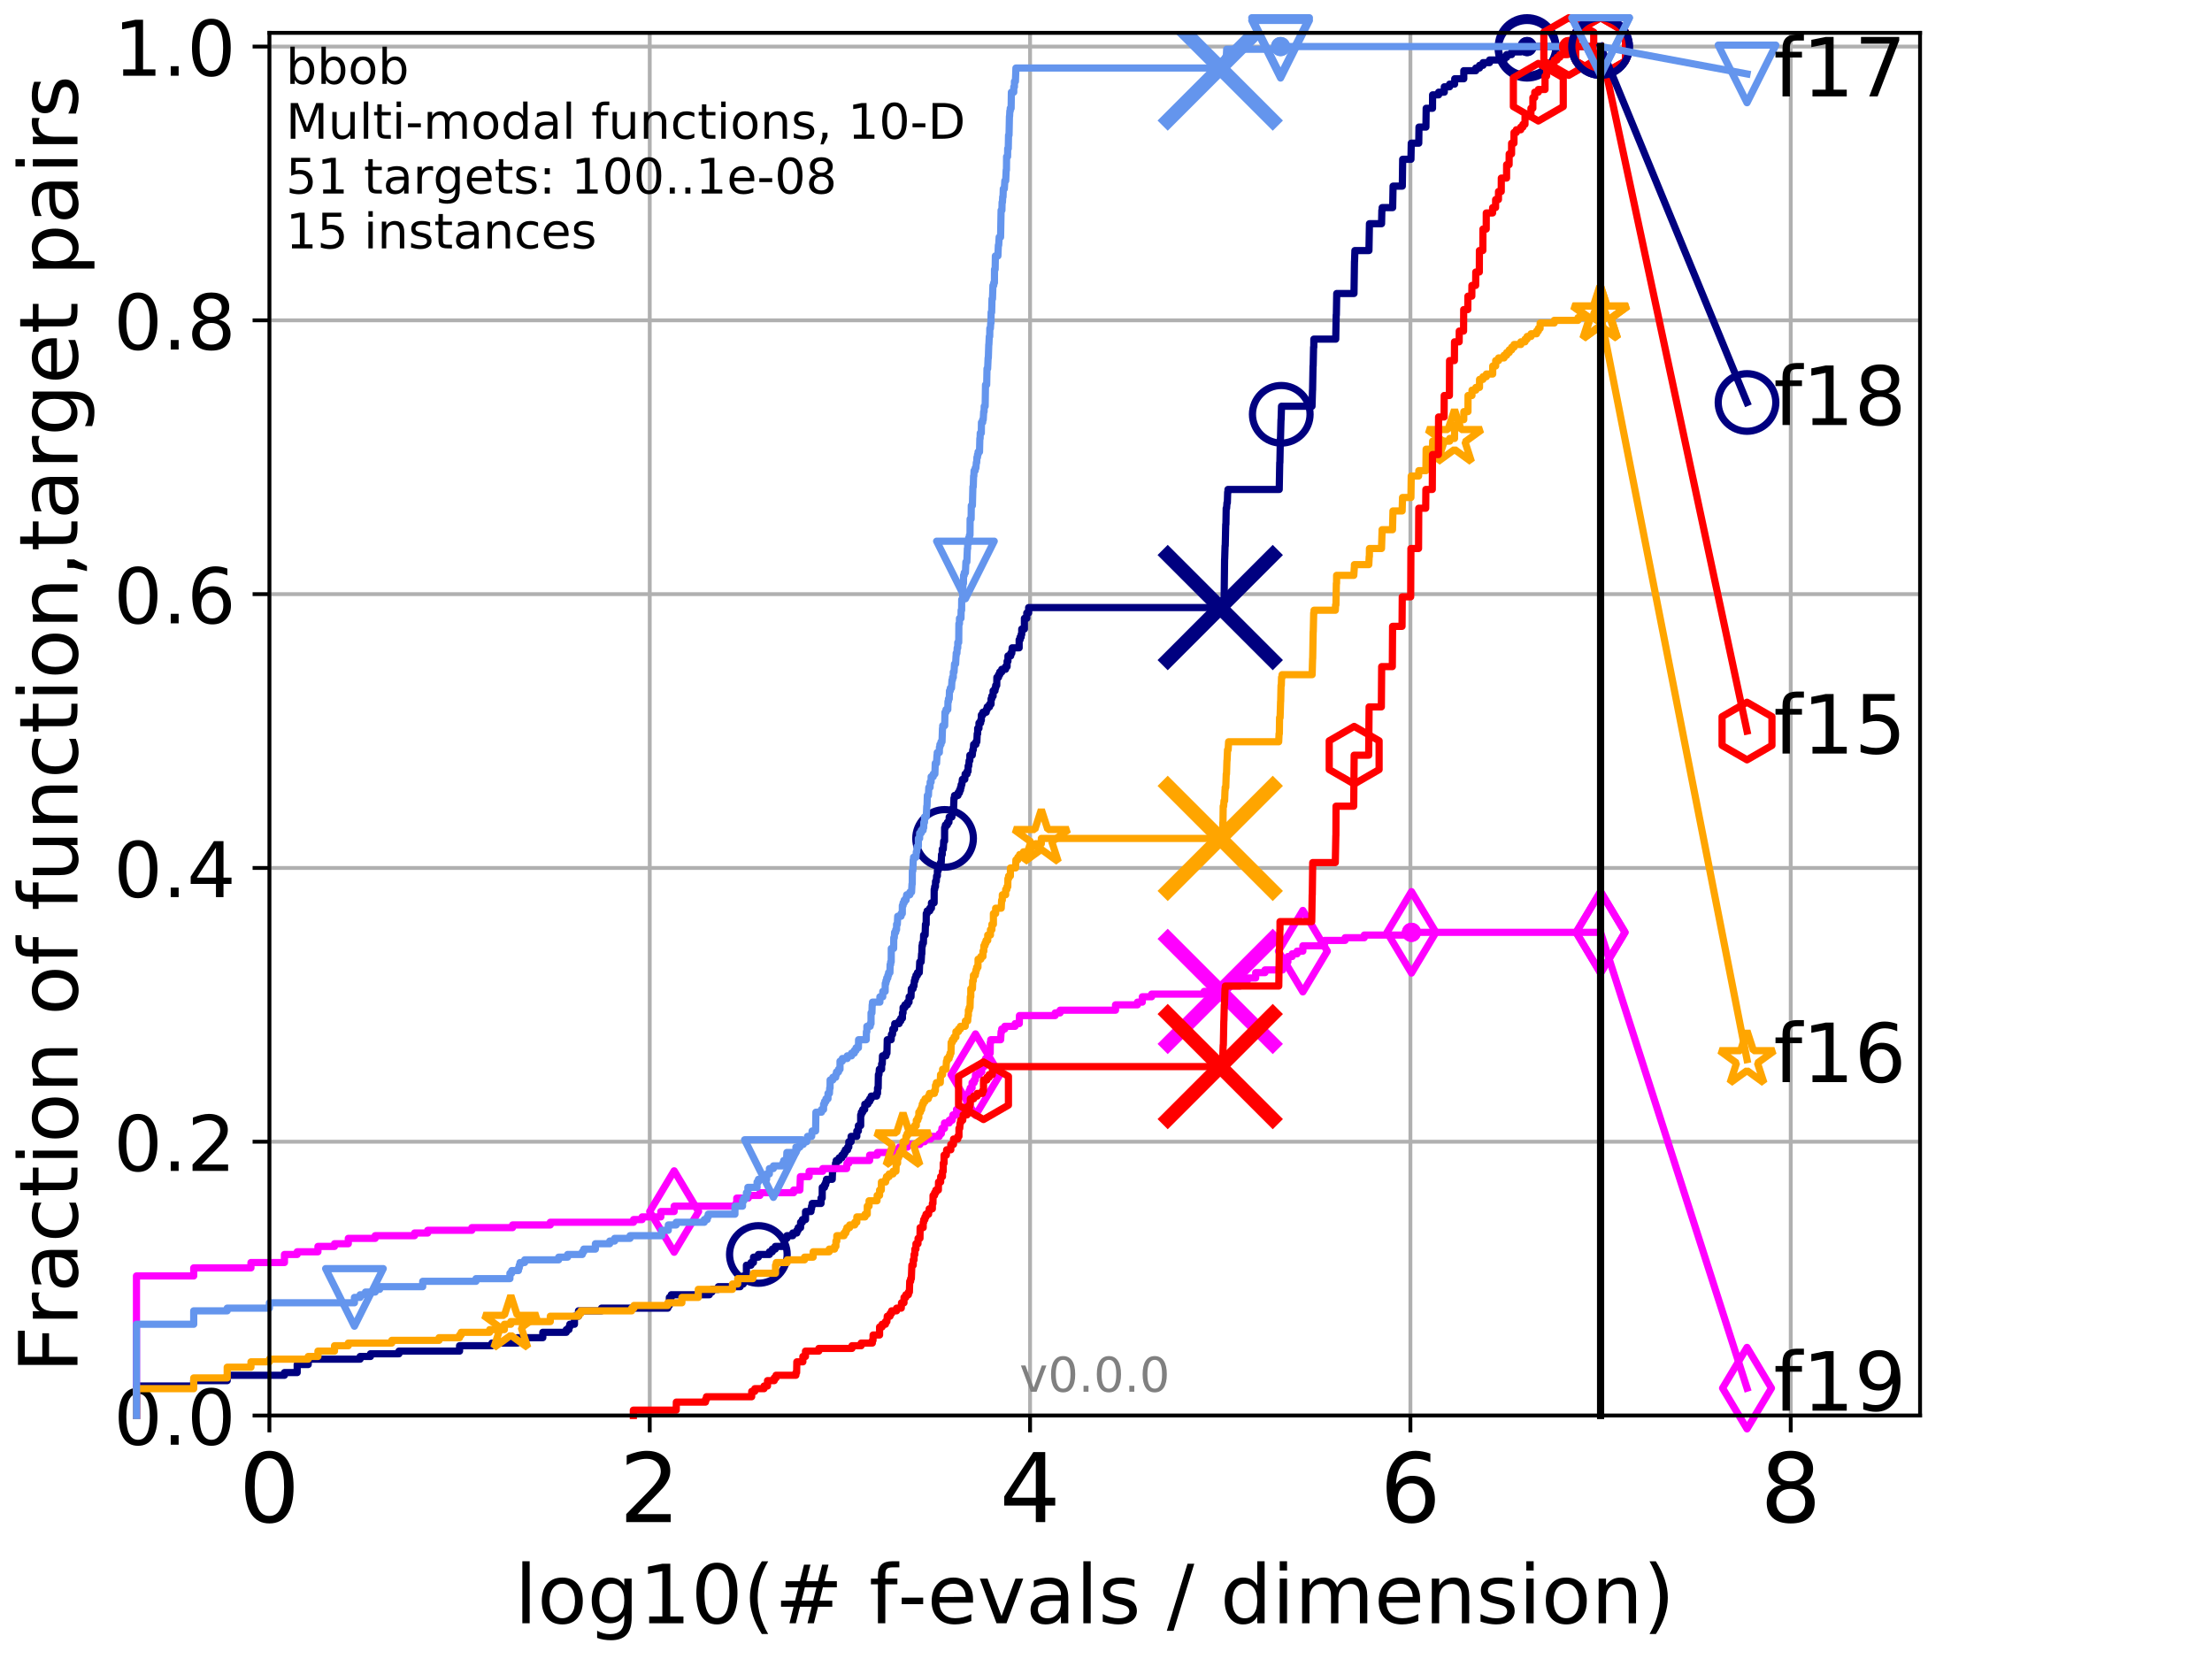<?xml version="1.0" encoding="utf-8" standalone="no"?>
<!DOCTYPE svg PUBLIC "-//W3C//DTD SVG 1.1//EN"
  "http://www.w3.org/Graphics/SVG/1.1/DTD/svg11.dtd">
<!-- Created with matplotlib (http://matplotlib.org/) -->
<svg height="345.6pt" version="1.1" viewBox="0 0 460.8 345.6" width="460.8pt" xmlns="http://www.w3.org/2000/svg" xmlns:xlink="http://www.w3.org/1999/xlink">
 <defs>
  <style type="text/css">
*{stroke-linecap:butt;stroke-linejoin:round;}
  </style>
 </defs>
 <g id="figure_1">
  <g id="patch_1">
   <path d="M 0 345.6 
L 460.8 345.6 
L 460.8 0 
L 0 0 
z
" style="fill:#ffffff;"/>
  </g>
  <g id="axes_1">
   <g id="patch_2">
    <path d="M 56.12 294.88 
L 399.984 294.88 
L 399.984 6.845 
L 56.12 6.845 
z
" style="fill:#ffffff;"/>
   </g>
   <g id="matplotlib.axis_1">
    <g id="xtick_1">
     <g id="line2d_1">
      <path clip-path="url(#p55aac651db)" d="M 56.12 294.88 
L 56.12 6.845 
" style="fill:none;stroke:#b0b0b0;stroke-linecap:square;stroke-width:0.8;"/>
     </g>
     <g id="line2d_2">
      <defs>
       <path d="M 0 0 
L 0 3.5 
" id="m5012796558" style="stroke:#000000;stroke-width:0.8;"/>
      </defs>
      <g>
       <use style="stroke:#000000;stroke-width:0.8;" x="56.12" xlink:href="#m5012796558" y="294.88"/>
      </g>
     </g>
     <g id="text_1">
      <!-- 0 -->
      <defs>
       <path d="M 31.781 66.406 
Q 24.172 66.406 20.328 58.906 
Q 16.5 51.422 16.5 36.375 
Q 16.5 21.391 20.328 13.891 
Q 24.172 6.391 31.781 6.391 
Q 39.453 6.391 43.281 13.891 
Q 47.125 21.391 47.125 36.375 
Q 47.125 51.422 43.281 58.906 
Q 39.453 66.406 31.781 66.406 
z
M 31.781 74.219 
Q 44.047 74.219 50.516 64.516 
Q 56.984 54.828 56.984 36.375 
Q 56.984 17.969 50.516 8.266 
Q 44.047 -1.422 31.781 -1.422 
Q 19.531 -1.422 13.062 8.266 
Q 6.594 17.969 6.594 36.375 
Q 6.594 54.828 13.062 64.516 
Q 19.531 74.219 31.781 74.219 
z
" id="DejaVuSans-30"/>
      </defs>
      <g transform="translate(49.758 317.077)scale(0.2 -0.2)">
       <use xlink:href="#DejaVuSans-30"/>
      </g>
     </g>
    </g>
    <g id="xtick_2">
     <g id="line2d_3">
      <path clip-path="url(#p55aac651db)" d="M 135.351 294.88 
L 135.351 6.845 
" style="fill:none;stroke:#b0b0b0;stroke-linecap:square;stroke-width:0.8;"/>
     </g>
     <g id="line2d_4">
      <g>
       <use style="stroke:#000000;stroke-width:0.8;" x="135.351" xlink:href="#m5012796558" y="294.88"/>
      </g>
     </g>
     <g id="text_2">
      <!-- 2 -->
      <defs>
       <path d="M 19.188 8.297 
L 53.609 8.297 
L 53.609 0 
L 7.328 0 
L 7.328 8.297 
Q 12.938 14.109 22.625 23.891 
Q 32.328 33.688 34.812 36.531 
Q 39.547 41.844 41.422 45.531 
Q 43.312 49.219 43.312 52.781 
Q 43.312 58.594 39.234 62.25 
Q 35.156 65.922 28.609 65.922 
Q 23.969 65.922 18.812 64.312 
Q 13.672 62.703 7.812 59.422 
L 7.812 69.391 
Q 13.766 71.781 18.938 73 
Q 24.125 74.219 28.422 74.219 
Q 39.75 74.219 46.484 68.547 
Q 53.219 62.891 53.219 53.422 
Q 53.219 48.922 51.531 44.891 
Q 49.859 40.875 45.406 35.406 
Q 44.188 33.984 37.641 27.219 
Q 31.109 20.453 19.188 8.297 
z
" id="DejaVuSans-32"/>
      </defs>
      <g transform="translate(128.989 317.077)scale(0.2 -0.2)">
       <use xlink:href="#DejaVuSans-32"/>
      </g>
     </g>
    </g>
    <g id="xtick_3">
     <g id="line2d_5">
      <path clip-path="url(#p55aac651db)" d="M 214.583 294.88 
L 214.583 6.845 
" style="fill:none;stroke:#b0b0b0;stroke-linecap:square;stroke-width:0.8;"/>
     </g>
     <g id="line2d_6">
      <g>
       <use style="stroke:#000000;stroke-width:0.8;" x="214.583" xlink:href="#m5012796558" y="294.88"/>
      </g>
     </g>
     <g id="text_3">
      <!-- 4 -->
      <defs>
       <path d="M 37.797 64.312 
L 12.891 25.391 
L 37.797 25.391 
z
M 35.203 72.906 
L 47.609 72.906 
L 47.609 25.391 
L 58.016 25.391 
L 58.016 17.188 
L 47.609 17.188 
L 47.609 0 
L 37.797 0 
L 37.797 17.188 
L 4.891 17.188 
L 4.891 26.703 
z
" id="DejaVuSans-34"/>
      </defs>
      <g transform="translate(208.22 317.077)scale(0.2 -0.2)">
       <use xlink:href="#DejaVuSans-34"/>
      </g>
     </g>
    </g>
    <g id="xtick_4">
     <g id="line2d_7">
      <path clip-path="url(#p55aac651db)" d="M 293.814 294.88 
L 293.814 6.845 
" style="fill:none;stroke:#b0b0b0;stroke-linecap:square;stroke-width:0.8;"/>
     </g>
     <g id="line2d_8">
      <g>
       <use style="stroke:#000000;stroke-width:0.8;" x="293.814" xlink:href="#m5012796558" y="294.88"/>
      </g>
     </g>
     <g id="text_4">
      <!-- 6 -->
      <defs>
       <path d="M 33.016 40.375 
Q 26.375 40.375 22.484 35.828 
Q 18.609 31.297 18.609 23.391 
Q 18.609 15.531 22.484 10.953 
Q 26.375 6.391 33.016 6.391 
Q 39.656 6.391 43.531 10.953 
Q 47.406 15.531 47.406 23.391 
Q 47.406 31.297 43.531 35.828 
Q 39.656 40.375 33.016 40.375 
z
M 52.594 71.297 
L 52.594 62.312 
Q 48.875 64.062 45.094 64.984 
Q 41.312 65.922 37.594 65.922 
Q 27.828 65.922 22.672 59.328 
Q 17.531 52.734 16.797 39.406 
Q 19.672 43.656 24.016 45.922 
Q 28.375 48.188 33.594 48.188 
Q 44.578 48.188 50.953 41.516 
Q 57.328 34.859 57.328 23.391 
Q 57.328 12.156 50.688 5.359 
Q 44.047 -1.422 33.016 -1.422 
Q 20.359 -1.422 13.672 8.266 
Q 6.984 17.969 6.984 36.375 
Q 6.984 53.656 15.188 63.938 
Q 23.391 74.219 37.203 74.219 
Q 40.922 74.219 44.703 73.484 
Q 48.484 72.75 52.594 71.297 
z
" id="DejaVuSans-36"/>
      </defs>
      <g transform="translate(287.452 317.077)scale(0.2 -0.2)">
       <use xlink:href="#DejaVuSans-36"/>
      </g>
     </g>
    </g>
    <g id="xtick_5">
     <g id="line2d_9">
      <path clip-path="url(#p55aac651db)" d="M 373.045 294.88 
L 373.045 6.845 
" style="fill:none;stroke:#b0b0b0;stroke-linecap:square;stroke-width:0.8;"/>
     </g>
     <g id="line2d_10">
      <g>
       <use style="stroke:#000000;stroke-width:0.8;" x="373.045" xlink:href="#m5012796558" y="294.88"/>
      </g>
     </g>
     <g id="text_5">
      <!-- 8 -->
      <defs>
       <path d="M 31.781 34.625 
Q 24.75 34.625 20.719 30.859 
Q 16.703 27.094 16.703 20.516 
Q 16.703 13.922 20.719 10.156 
Q 24.75 6.391 31.781 6.391 
Q 38.812 6.391 42.859 10.172 
Q 46.922 13.969 46.922 20.516 
Q 46.922 27.094 42.891 30.859 
Q 38.875 34.625 31.781 34.625 
z
M 21.922 38.812 
Q 15.578 40.375 12.031 44.719 
Q 8.5 49.078 8.5 55.328 
Q 8.5 64.062 14.719 69.141 
Q 20.953 74.219 31.781 74.219 
Q 42.672 74.219 48.875 69.141 
Q 55.078 64.062 55.078 55.328 
Q 55.078 49.078 51.531 44.719 
Q 48 40.375 41.703 38.812 
Q 48.828 37.156 52.797 32.312 
Q 56.781 27.484 56.781 20.516 
Q 56.781 9.906 50.312 4.234 
Q 43.844 -1.422 31.781 -1.422 
Q 19.734 -1.422 13.25 4.234 
Q 6.781 9.906 6.781 20.516 
Q 6.781 27.484 10.781 32.312 
Q 14.797 37.156 21.922 38.812 
z
M 18.312 54.391 
Q 18.312 48.734 21.844 45.562 
Q 25.391 42.391 31.781 42.391 
Q 38.141 42.391 41.719 45.562 
Q 45.312 48.734 45.312 54.391 
Q 45.312 60.062 41.719 63.234 
Q 38.141 66.406 31.781 66.406 
Q 25.391 66.406 21.844 63.234 
Q 18.312 60.062 18.312 54.391 
z
" id="DejaVuSans-38"/>
      </defs>
      <g transform="translate(366.683 317.077)scale(0.2 -0.2)">
       <use xlink:href="#DejaVuSans-38"/>
      </g>
     </g>
    </g>
    <g id="text_6">
     <!-- log10(# f-evals / dimension) -->
     <defs>
      <path d="M 9.422 75.984 
L 18.406 75.984 
L 18.406 0 
L 9.422 0 
z
" id="DejaVuSans-6c"/>
      <path d="M 30.609 48.391 
Q 23.391 48.391 19.188 42.75 
Q 14.984 37.109 14.984 27.297 
Q 14.984 17.484 19.156 11.844 
Q 23.344 6.203 30.609 6.203 
Q 37.797 6.203 41.984 11.859 
Q 46.188 17.531 46.188 27.297 
Q 46.188 37.016 41.984 42.703 
Q 37.797 48.391 30.609 48.391 
z
M 30.609 56 
Q 42.328 56 49.016 48.375 
Q 55.719 40.766 55.719 27.297 
Q 55.719 13.875 49.016 6.219 
Q 42.328 -1.422 30.609 -1.422 
Q 18.844 -1.422 12.172 6.219 
Q 5.516 13.875 5.516 27.297 
Q 5.516 40.766 12.172 48.375 
Q 18.844 56 30.609 56 
z
" id="DejaVuSans-6f"/>
      <path d="M 45.406 27.984 
Q 45.406 37.75 41.375 43.109 
Q 37.359 48.484 30.078 48.484 
Q 22.859 48.484 18.828 43.109 
Q 14.797 37.75 14.797 27.984 
Q 14.797 18.266 18.828 12.891 
Q 22.859 7.516 30.078 7.516 
Q 37.359 7.516 41.375 12.891 
Q 45.406 18.266 45.406 27.984 
z
M 54.391 6.781 
Q 54.391 -7.172 48.188 -13.984 
Q 42 -20.797 29.203 -20.797 
Q 24.469 -20.797 20.266 -20.094 
Q 16.062 -19.391 12.109 -17.922 
L 12.109 -9.188 
Q 16.062 -11.328 19.922 -12.344 
Q 23.781 -13.375 27.781 -13.375 
Q 36.625 -13.375 41.016 -8.766 
Q 45.406 -4.156 45.406 5.172 
L 45.406 9.625 
Q 42.625 4.781 38.281 2.391 
Q 33.938 0 27.875 0 
Q 17.828 0 11.672 7.656 
Q 5.516 15.328 5.516 27.984 
Q 5.516 40.672 11.672 48.328 
Q 17.828 56 27.875 56 
Q 33.938 56 38.281 53.609 
Q 42.625 51.219 45.406 46.391 
L 45.406 54.688 
L 54.391 54.688 
z
" id="DejaVuSans-67"/>
      <path d="M 12.406 8.297 
L 28.516 8.297 
L 28.516 63.922 
L 10.984 60.406 
L 10.984 69.391 
L 28.422 72.906 
L 38.281 72.906 
L 38.281 8.297 
L 54.391 8.297 
L 54.391 0 
L 12.406 0 
z
" id="DejaVuSans-31"/>
      <path d="M 31 75.875 
Q 24.469 64.656 21.281 53.656 
Q 18.109 42.672 18.109 31.391 
Q 18.109 20.125 21.312 9.062 
Q 24.516 -2 31 -13.188 
L 23.188 -13.188 
Q 15.875 -1.703 12.234 9.375 
Q 8.594 20.453 8.594 31.391 
Q 8.594 42.281 12.203 53.312 
Q 15.828 64.359 23.188 75.875 
z
" id="DejaVuSans-28"/>
      <path d="M 51.125 44 
L 36.922 44 
L 32.812 27.688 
L 47.125 27.688 
z
M 43.797 71.781 
L 38.719 51.516 
L 52.984 51.516 
L 58.109 71.781 
L 65.922 71.781 
L 60.891 51.516 
L 76.125 51.516 
L 76.125 44 
L 58.984 44 
L 54.984 27.688 
L 70.516 27.688 
L 70.516 20.219 
L 53.078 20.219 
L 48 0 
L 40.188 0 
L 45.219 20.219 
L 30.906 20.219 
L 25.875 0 
L 18.016 0 
L 23.094 20.219 
L 7.719 20.219 
L 7.719 27.688 
L 24.906 27.688 
L 29 44 
L 13.281 44 
L 13.281 51.516 
L 30.906 51.516 
L 35.891 71.781 
z
" id="DejaVuSans-23"/>
      <path id="DejaVuSans-20"/>
      <path d="M 37.109 75.984 
L 37.109 68.5 
L 28.516 68.5 
Q 23.688 68.5 21.797 66.547 
Q 19.922 64.594 19.922 59.516 
L 19.922 54.688 
L 34.719 54.688 
L 34.719 47.703 
L 19.922 47.703 
L 19.922 0 
L 10.891 0 
L 10.891 47.703 
L 2.297 47.703 
L 2.297 54.688 
L 10.891 54.688 
L 10.891 58.5 
Q 10.891 67.625 15.141 71.797 
Q 19.391 75.984 28.609 75.984 
z
" id="DejaVuSans-66"/>
      <path d="M 4.891 31.391 
L 31.203 31.391 
L 31.203 23.391 
L 4.891 23.391 
z
" id="DejaVuSans-2d"/>
      <path d="M 56.203 29.594 
L 56.203 25.203 
L 14.891 25.203 
Q 15.484 15.922 20.484 11.062 
Q 25.484 6.203 34.422 6.203 
Q 39.594 6.203 44.453 7.469 
Q 49.312 8.734 54.109 11.281 
L 54.109 2.781 
Q 49.266 0.734 44.188 -0.344 
Q 39.109 -1.422 33.891 -1.422 
Q 20.797 -1.422 13.156 6.188 
Q 5.516 13.812 5.516 26.812 
Q 5.516 40.234 12.766 48.109 
Q 20.016 56 32.328 56 
Q 43.359 56 49.781 48.891 
Q 56.203 41.797 56.203 29.594 
z
M 47.219 32.234 
Q 47.125 39.594 43.094 43.984 
Q 39.062 48.391 32.422 48.391 
Q 24.906 48.391 20.391 44.141 
Q 15.875 39.891 15.188 32.172 
z
" id="DejaVuSans-65"/>
      <path d="M 2.984 54.688 
L 12.5 54.688 
L 29.594 8.797 
L 46.688 54.688 
L 56.203 54.688 
L 35.688 0 
L 23.484 0 
z
" id="DejaVuSans-76"/>
      <path d="M 34.281 27.484 
Q 23.391 27.484 19.188 25 
Q 14.984 22.516 14.984 16.5 
Q 14.984 11.719 18.141 8.906 
Q 21.297 6.109 26.703 6.109 
Q 34.188 6.109 38.703 11.406 
Q 43.219 16.703 43.219 25.484 
L 43.219 27.484 
z
M 52.203 31.203 
L 52.203 0 
L 43.219 0 
L 43.219 8.297 
Q 40.141 3.328 35.547 0.953 
Q 30.953 -1.422 24.312 -1.422 
Q 15.922 -1.422 10.953 3.297 
Q 6 8.016 6 15.922 
Q 6 25.141 12.172 29.828 
Q 18.359 34.516 30.609 34.516 
L 43.219 34.516 
L 43.219 35.406 
Q 43.219 41.609 39.141 45 
Q 35.062 48.391 27.688 48.391 
Q 23 48.391 18.547 47.266 
Q 14.109 46.141 10.016 43.891 
L 10.016 52.203 
Q 14.938 54.109 19.578 55.047 
Q 24.219 56 28.609 56 
Q 40.484 56 46.344 49.844 
Q 52.203 43.703 52.203 31.203 
z
" id="DejaVuSans-61"/>
      <path d="M 44.281 53.078 
L 44.281 44.578 
Q 40.484 46.531 36.375 47.5 
Q 32.281 48.484 27.875 48.484 
Q 21.188 48.484 17.844 46.438 
Q 14.5 44.391 14.5 40.281 
Q 14.5 37.156 16.891 35.375 
Q 19.281 33.594 26.516 31.984 
L 29.594 31.297 
Q 39.156 29.25 43.188 25.516 
Q 47.219 21.781 47.219 15.094 
Q 47.219 7.469 41.188 3.016 
Q 35.156 -1.422 24.609 -1.422 
Q 20.219 -1.422 15.453 -0.562 
Q 10.688 0.297 5.422 2 
L 5.422 11.281 
Q 10.406 8.688 15.234 7.391 
Q 20.062 6.109 24.812 6.109 
Q 31.156 6.109 34.562 8.281 
Q 37.984 10.453 37.984 14.406 
Q 37.984 18.062 35.516 20.016 
Q 33.062 21.969 24.703 23.781 
L 21.578 24.516 
Q 13.234 26.266 9.516 29.906 
Q 5.812 33.547 5.812 39.891 
Q 5.812 47.609 11.281 51.797 
Q 16.75 56 26.812 56 
Q 31.781 56 36.172 55.266 
Q 40.578 54.547 44.281 53.078 
z
" id="DejaVuSans-73"/>
      <path d="M 25.391 72.906 
L 33.688 72.906 
L 8.297 -9.281 
L 0 -9.281 
z
" id="DejaVuSans-2f"/>
      <path d="M 45.406 46.391 
L 45.406 75.984 
L 54.391 75.984 
L 54.391 0 
L 45.406 0 
L 45.406 8.203 
Q 42.578 3.328 38.25 0.953 
Q 33.938 -1.422 27.875 -1.422 
Q 17.969 -1.422 11.734 6.484 
Q 5.516 14.406 5.516 27.297 
Q 5.516 40.188 11.734 48.094 
Q 17.969 56 27.875 56 
Q 33.938 56 38.25 53.625 
Q 42.578 51.266 45.406 46.391 
z
M 14.797 27.297 
Q 14.797 17.391 18.875 11.75 
Q 22.953 6.109 30.078 6.109 
Q 37.203 6.109 41.297 11.75 
Q 45.406 17.391 45.406 27.297 
Q 45.406 37.203 41.297 42.844 
Q 37.203 48.484 30.078 48.484 
Q 22.953 48.484 18.875 42.844 
Q 14.797 37.203 14.797 27.297 
z
" id="DejaVuSans-64"/>
      <path d="M 9.422 54.688 
L 18.406 54.688 
L 18.406 0 
L 9.422 0 
z
M 9.422 75.984 
L 18.406 75.984 
L 18.406 64.594 
L 9.422 64.594 
z
" id="DejaVuSans-69"/>
      <path d="M 52 44.188 
Q 55.375 50.25 60.062 53.125 
Q 64.75 56 71.094 56 
Q 79.641 56 84.281 50.016 
Q 88.922 44.047 88.922 33.016 
L 88.922 0 
L 79.891 0 
L 79.891 32.719 
Q 79.891 40.578 77.094 44.375 
Q 74.312 48.188 68.609 48.188 
Q 61.625 48.188 57.562 43.547 
Q 53.516 38.922 53.516 30.906 
L 53.516 0 
L 44.484 0 
L 44.484 32.719 
Q 44.484 40.625 41.703 44.406 
Q 38.922 48.188 33.109 48.188 
Q 26.219 48.188 22.156 43.531 
Q 18.109 38.875 18.109 30.906 
L 18.109 0 
L 9.078 0 
L 9.078 54.688 
L 18.109 54.688 
L 18.109 46.188 
Q 21.188 51.219 25.484 53.609 
Q 29.781 56 35.688 56 
Q 41.656 56 45.828 52.969 
Q 50 49.953 52 44.188 
z
" id="DejaVuSans-6d"/>
      <path d="M 54.891 33.016 
L 54.891 0 
L 45.906 0 
L 45.906 32.719 
Q 45.906 40.484 42.875 44.328 
Q 39.844 48.188 33.797 48.188 
Q 26.516 48.188 22.312 43.547 
Q 18.109 38.922 18.109 30.906 
L 18.109 0 
L 9.078 0 
L 9.078 54.688 
L 18.109 54.688 
L 18.109 46.188 
Q 21.344 51.125 25.703 53.562 
Q 30.078 56 35.797 56 
Q 45.219 56 50.047 50.172 
Q 54.891 44.344 54.891 33.016 
z
" id="DejaVuSans-6e"/>
      <path d="M 8.016 75.875 
L 15.828 75.875 
Q 23.141 64.359 26.781 53.312 
Q 30.422 42.281 30.422 31.391 
Q 30.422 20.453 26.781 9.375 
Q 23.141 -1.703 15.828 -13.188 
L 8.016 -13.188 
Q 14.5 -2 17.703 9.062 
Q 20.906 20.125 20.906 31.391 
Q 20.906 42.672 17.703 53.656 
Q 14.5 64.656 8.016 75.875 
z
" id="DejaVuSans-29"/>
     </defs>
     <g transform="translate(107.211 338.154)scale(0.17 -0.17)">
      <use xlink:href="#DejaVuSans-6c"/>
      <use x="27.783" xlink:href="#DejaVuSans-6f"/>
      <use x="88.965" xlink:href="#DejaVuSans-67"/>
      <use x="152.441" xlink:href="#DejaVuSans-31"/>
      <use x="216.064" xlink:href="#DejaVuSans-30"/>
      <use x="279.688" xlink:href="#DejaVuSans-28"/>
      <use x="318.701" xlink:href="#DejaVuSans-23"/>
      <use x="402.49" xlink:href="#DejaVuSans-20"/>
      <use x="434.277" xlink:href="#DejaVuSans-66"/>
      <use x="469.404" xlink:href="#DejaVuSans-2d"/>
      <use x="505.488" xlink:href="#DejaVuSans-65"/>
      <use x="567.012" xlink:href="#DejaVuSans-76"/>
      <use x="626.191" xlink:href="#DejaVuSans-61"/>
      <use x="687.471" xlink:href="#DejaVuSans-6c"/>
      <use x="715.254" xlink:href="#DejaVuSans-73"/>
      <use x="767.354" xlink:href="#DejaVuSans-20"/>
      <use x="799.141" xlink:href="#DejaVuSans-2f"/>
      <use x="832.832" xlink:href="#DejaVuSans-20"/>
      <use x="864.619" xlink:href="#DejaVuSans-64"/>
      <use x="928.096" xlink:href="#DejaVuSans-69"/>
      <use x="955.879" xlink:href="#DejaVuSans-6d"/>
      <use x="1053.291" xlink:href="#DejaVuSans-65"/>
      <use x="1114.814" xlink:href="#DejaVuSans-6e"/>
      <use x="1178.193" xlink:href="#DejaVuSans-73"/>
      <use x="1230.293" xlink:href="#DejaVuSans-69"/>
      <use x="1258.076" xlink:href="#DejaVuSans-6f"/>
      <use x="1319.258" xlink:href="#DejaVuSans-6e"/>
      <use x="1382.637" xlink:href="#DejaVuSans-29"/>
     </g>
    </g>
   </g>
   <g id="matplotlib.axis_2">
    <g id="ytick_1">
     <g id="line2d_11">
      <path clip-path="url(#p55aac651db)" d="M 56.12 294.88 
L 399.984 294.88 
" style="fill:none;stroke:#b0b0b0;stroke-linecap:square;stroke-width:0.8;"/>
     </g>
     <g id="line2d_12">
      <defs>
       <path d="M 0 0 
L -3.5 0 
" id="m09767c24d0" style="stroke:#000000;stroke-width:0.8;"/>
      </defs>
      <g>
       <use style="stroke:#000000;stroke-width:0.8;" x="56.12" xlink:href="#m09767c24d0" y="294.88"/>
      </g>
     </g>
     <g id="text_7">
      <!-- 0.0 -->
      <defs>
       <path d="M 10.688 12.406 
L 21 12.406 
L 21 0 
L 10.688 0 
z
" id="DejaVuSans-2e"/>
      </defs>
      <g transform="translate(23.675 300.959)scale(0.16 -0.16)">
       <use xlink:href="#DejaVuSans-30"/>
       <use x="63.623" xlink:href="#DejaVuSans-2e"/>
       <use x="95.41" xlink:href="#DejaVuSans-30"/>
      </g>
     </g>
    </g>
    <g id="ytick_2">
     <g id="line2d_13">
      <path clip-path="url(#p55aac651db)" d="M 56.12 237.843 
L 399.984 237.843 
" style="fill:none;stroke:#b0b0b0;stroke-linecap:square;stroke-width:0.8;"/>
     </g>
     <g id="line2d_14">
      <g>
       <use style="stroke:#000000;stroke-width:0.8;" x="56.12" xlink:href="#m09767c24d0" y="237.843"/>
      </g>
     </g>
     <g id="text_8">
      <!-- 0.2 -->
      <g transform="translate(23.675 243.922)scale(0.16 -0.16)">
       <use xlink:href="#DejaVuSans-30"/>
       <use x="63.623" xlink:href="#DejaVuSans-2e"/>
       <use x="95.41" xlink:href="#DejaVuSans-32"/>
      </g>
     </g>
    </g>
    <g id="ytick_3">
     <g id="line2d_15">
      <path clip-path="url(#p55aac651db)" d="M 56.12 180.807 
L 399.984 180.807 
" style="fill:none;stroke:#b0b0b0;stroke-linecap:square;stroke-width:0.8;"/>
     </g>
     <g id="line2d_16">
      <g>
       <use style="stroke:#000000;stroke-width:0.8;" x="56.12" xlink:href="#m09767c24d0" y="180.807"/>
      </g>
     </g>
     <g id="text_9">
      <!-- 0.4 -->
      <g transform="translate(23.675 186.886)scale(0.16 -0.16)">
       <use xlink:href="#DejaVuSans-30"/>
       <use x="63.623" xlink:href="#DejaVuSans-2e"/>
       <use x="95.41" xlink:href="#DejaVuSans-34"/>
      </g>
     </g>
    </g>
    <g id="ytick_4">
     <g id="line2d_17">
      <path clip-path="url(#p55aac651db)" d="M 56.12 123.77 
L 399.984 123.77 
" style="fill:none;stroke:#b0b0b0;stroke-linecap:square;stroke-width:0.8;"/>
     </g>
     <g id="line2d_18">
      <g>
       <use style="stroke:#000000;stroke-width:0.8;" x="56.12" xlink:href="#m09767c24d0" y="123.77"/>
      </g>
     </g>
     <g id="text_10">
      <!-- 0.6 -->
      <g transform="translate(23.675 129.849)scale(0.16 -0.16)">
       <use xlink:href="#DejaVuSans-30"/>
       <use x="63.623" xlink:href="#DejaVuSans-2e"/>
       <use x="95.41" xlink:href="#DejaVuSans-36"/>
      </g>
     </g>
    </g>
    <g id="ytick_5">
     <g id="line2d_19">
      <path clip-path="url(#p55aac651db)" d="M 56.12 66.734 
L 399.984 66.734 
" style="fill:none;stroke:#b0b0b0;stroke-linecap:square;stroke-width:0.8;"/>
     </g>
     <g id="line2d_20">
      <g>
       <use style="stroke:#000000;stroke-width:0.8;" x="56.12" xlink:href="#m09767c24d0" y="66.734"/>
      </g>
     </g>
     <g id="text_11">
      <!-- 0.8 -->
      <g transform="translate(23.675 72.812)scale(0.16 -0.16)">
       <use xlink:href="#DejaVuSans-30"/>
       <use x="63.623" xlink:href="#DejaVuSans-2e"/>
       <use x="95.41" xlink:href="#DejaVuSans-38"/>
      </g>
     </g>
    </g>
    <g id="ytick_6">
     <g id="line2d_21">
      <path clip-path="url(#p55aac651db)" d="M 56.12 9.697 
L 399.984 9.697 
" style="fill:none;stroke:#b0b0b0;stroke-linecap:square;stroke-width:0.8;"/>
     </g>
     <g id="line2d_22">
      <g>
       <use style="stroke:#000000;stroke-width:0.8;" x="56.12" xlink:href="#m09767c24d0" y="9.697"/>
      </g>
     </g>
     <g id="text_12">
      <!-- 1.0 -->
      <g transform="translate(23.675 15.776)scale(0.16 -0.16)">
       <use xlink:href="#DejaVuSans-31"/>
       <use x="63.623" xlink:href="#DejaVuSans-2e"/>
       <use x="95.41" xlink:href="#DejaVuSans-30"/>
      </g>
     </g>
    </g>
    <g id="text_13">
     <!-- Fraction of function,target pairs -->
     <defs>
      <path d="M 9.812 72.906 
L 51.703 72.906 
L 51.703 64.594 
L 19.672 64.594 
L 19.672 43.109 
L 48.578 43.109 
L 48.578 34.812 
L 19.672 34.812 
L 19.672 0 
L 9.812 0 
z
" id="DejaVuSans-46"/>
      <path d="M 41.109 46.297 
Q 39.594 47.172 37.812 47.578 
Q 36.031 48 33.891 48 
Q 26.266 48 22.188 43.047 
Q 18.109 38.094 18.109 28.812 
L 18.109 0 
L 9.078 0 
L 9.078 54.688 
L 18.109 54.688 
L 18.109 46.188 
Q 20.953 51.172 25.484 53.578 
Q 30.031 56 36.531 56 
Q 37.453 56 38.578 55.875 
Q 39.703 55.766 41.062 55.516 
z
" id="DejaVuSans-72"/>
      <path d="M 48.781 52.594 
L 48.781 44.188 
Q 44.969 46.297 41.141 47.344 
Q 37.312 48.391 33.406 48.391 
Q 24.656 48.391 19.812 42.844 
Q 14.984 37.312 14.984 27.297 
Q 14.984 17.281 19.812 11.734 
Q 24.656 6.203 33.406 6.203 
Q 37.312 6.203 41.141 7.25 
Q 44.969 8.297 48.781 10.406 
L 48.781 2.094 
Q 45.016 0.344 40.984 -0.531 
Q 36.969 -1.422 32.422 -1.422 
Q 20.062 -1.422 12.781 6.344 
Q 5.516 14.109 5.516 27.297 
Q 5.516 40.672 12.859 48.328 
Q 20.219 56 33.016 56 
Q 37.156 56 41.109 55.141 
Q 45.062 54.297 48.781 52.594 
z
" id="DejaVuSans-63"/>
      <path d="M 18.312 70.219 
L 18.312 54.688 
L 36.812 54.688 
L 36.812 47.703 
L 18.312 47.703 
L 18.312 18.016 
Q 18.312 11.328 20.141 9.422 
Q 21.969 7.516 27.594 7.516 
L 36.812 7.516 
L 36.812 0 
L 27.594 0 
Q 17.188 0 13.234 3.875 
Q 9.281 7.766 9.281 18.016 
L 9.281 47.703 
L 2.688 47.703 
L 2.688 54.688 
L 9.281 54.688 
L 9.281 70.219 
z
" id="DejaVuSans-74"/>
      <path d="M 8.5 21.578 
L 8.5 54.688 
L 17.484 54.688 
L 17.484 21.922 
Q 17.484 14.156 20.5 10.266 
Q 23.531 6.391 29.594 6.391 
Q 36.859 6.391 41.078 11.031 
Q 45.312 15.672 45.312 23.688 
L 45.312 54.688 
L 54.297 54.688 
L 54.297 0 
L 45.312 0 
L 45.312 8.406 
Q 42.047 3.422 37.719 1 
Q 33.406 -1.422 27.688 -1.422 
Q 18.266 -1.422 13.375 4.438 
Q 8.5 10.297 8.5 21.578 
z
M 31.109 56 
z
" id="DejaVuSans-75"/>
      <path d="M 11.719 12.406 
L 22.016 12.406 
L 22.016 4 
L 14.016 -11.625 
L 7.719 -11.625 
L 11.719 4 
z
" id="DejaVuSans-2c"/>
      <path d="M 18.109 8.203 
L 18.109 -20.797 
L 9.078 -20.797 
L 9.078 54.688 
L 18.109 54.688 
L 18.109 46.391 
Q 20.953 51.266 25.266 53.625 
Q 29.594 56 35.594 56 
Q 45.562 56 51.781 48.094 
Q 58.016 40.188 58.016 27.297 
Q 58.016 14.406 51.781 6.484 
Q 45.562 -1.422 35.594 -1.422 
Q 29.594 -1.422 25.266 0.953 
Q 20.953 3.328 18.109 8.203 
z
M 48.688 27.297 
Q 48.688 37.203 44.609 42.844 
Q 40.531 48.484 33.406 48.484 
Q 26.266 48.484 22.188 42.844 
Q 18.109 37.203 18.109 27.297 
Q 18.109 17.391 22.188 11.75 
Q 26.266 6.109 33.406 6.109 
Q 40.531 6.109 44.609 11.75 
Q 48.688 17.391 48.688 27.297 
z
" id="DejaVuSans-70"/>
     </defs>
     <g transform="translate(16.14 286.002)rotate(-90)scale(0.17 -0.17)">
      <use xlink:href="#DejaVuSans-46"/>
      <use x="57.41" xlink:href="#DejaVuSans-72"/>
      <use x="98.523" xlink:href="#DejaVuSans-61"/>
      <use x="159.803" xlink:href="#DejaVuSans-63"/>
      <use x="214.783" xlink:href="#DejaVuSans-74"/>
      <use x="253.992" xlink:href="#DejaVuSans-69"/>
      <use x="281.775" xlink:href="#DejaVuSans-6f"/>
      <use x="342.957" xlink:href="#DejaVuSans-6e"/>
      <use x="406.336" xlink:href="#DejaVuSans-20"/>
      <use x="438.123" xlink:href="#DejaVuSans-6f"/>
      <use x="499.305" xlink:href="#DejaVuSans-66"/>
      <use x="534.51" xlink:href="#DejaVuSans-20"/>
      <use x="566.297" xlink:href="#DejaVuSans-66"/>
      <use x="601.502" xlink:href="#DejaVuSans-75"/>
      <use x="664.881" xlink:href="#DejaVuSans-6e"/>
      <use x="728.26" xlink:href="#DejaVuSans-63"/>
      <use x="783.24" xlink:href="#DejaVuSans-74"/>
      <use x="822.449" xlink:href="#DejaVuSans-69"/>
      <use x="850.232" xlink:href="#DejaVuSans-6f"/>
      <use x="911.414" xlink:href="#DejaVuSans-6e"/>
      <use x="974.793" xlink:href="#DejaVuSans-2c"/>
      <use x="1006.58" xlink:href="#DejaVuSans-74"/>
      <use x="1045.789" xlink:href="#DejaVuSans-61"/>
      <use x="1107.068" xlink:href="#DejaVuSans-72"/>
      <use x="1148.166" xlink:href="#DejaVuSans-67"/>
      <use x="1211.643" xlink:href="#DejaVuSans-65"/>
      <use x="1273.166" xlink:href="#DejaVuSans-74"/>
      <use x="1312.375" xlink:href="#DejaVuSans-20"/>
      <use x="1344.162" xlink:href="#DejaVuSans-70"/>
      <use x="1407.639" xlink:href="#DejaVuSans-61"/>
      <use x="1468.918" xlink:href="#DejaVuSans-69"/>
      <use x="1496.701" xlink:href="#DejaVuSans-72"/>
      <use x="1537.814" xlink:href="#DejaVuSans-73"/>
     </g>
    </g>
   </g>
   <g id="line2d_23">
    <defs>
     <path d="M 0 1.5 
C 0.398 1.5 0.779 1.342 1.061 1.061 
C 1.342 0.779 1.5 0.398 1.5 0 
C 1.5 -0.398 1.342 -0.779 1.061 -1.061 
C 0.779 -1.342 0.398 -1.5 0 -1.5 
C -0.398 -1.5 -0.779 -1.342 -1.061 -1.061 
C -1.342 -0.779 -1.5 -0.398 -1.5 0 
C -1.5 0.398 -1.342 0.779 -1.061 1.061 
C -0.779 1.342 -0.398 1.5 0 1.5 
z
" id="md931db3993" style="stroke:#000080;"/>
    </defs>
    <g>
     <use style="fill:#000080;stroke:#000080;" x="318.123" xlink:href="#md931db3993" y="9.697"/>
     <use style="fill:#000080;stroke:#000080;" x="318.123" xlink:href="#md931db3993" y="9.697"/>
    </g>
   </g>
   <g id="line2d_24">
    <path d="M 28.43 294.88 
L 28.43 288.729 
L 40.355 288.729 
L 40.355 287.611 
L 47.331 287.611 
L 47.331 286.492 
L 59.257 286.492 
L 59.257 285.933 
L 61.909 285.933 
L 61.909 284.256 
L 64.206 284.256 
L 64.206 283.137 
L 75.021 283.137 
L 75.021 282.578 
L 77.175 282.578 
L 77.175 282.019 
L 83.108 282.019 
L 83.108 281.46 
L 95.736 281.46 
L 95.736 280.341 
L 102.481 280.341 
L 102.481 279.782 
L 107.832 279.782 
L 107.832 278.664 
L 113.077 278.664 
L 113.077 277.545 
L 117.964 277.545 
L 117.964 276.986 
L 118.522 276.986 
L 118.522 276.427 
L 118.704 276.427 
L 118.704 275.868 
L 119.672 275.868 
L 119.672 274.19 
L 120.508 274.19 
L 120.508 273.072 
L 125.314 273.072 
L 125.314 272.513 
L 139.108 272.513 
L 139.108 271.954 
L 139.436 271.954 
L 139.436 270.276 
L 139.839 270.276 
L 139.839 269.717 
L 147.769 269.717 
L 147.769 269.158 
L 148.312 269.158 
L 148.312 268.598 
L 149.651 268.598 
L 149.651 268.039 
L 154.195 268.039 
L 154.195 267.48 
L 154.839 267.48 
L 154.839 265.803 
L 155.492 265.803 
L 155.492 263.566 
L 156.447 263.566 
L 156.447 263.007 
L 156.954 263.007 
L 156.974 261.888 
L 157.982 261.888 
L 157.982 261.329 
L 160.286 261.329 
L 160.286 260.77 
L 160.889 260.77 
L 160.889 260.211 
L 161.509 260.211 
L 161.509 259.652 
L 163.382 259.652 
L 163.382 257.974 
L 163.927 257.974 
L 163.927 257.415 
L 165.15 257.415 
L 165.15 256.856 
L 166 256.856 
L 166 256.296 
L 166.27 256.296 
L 166.27 255.737 
L 166.776 255.737 
L 166.776 254.619 
L 167.148 254.619 
L 167.148 254.06 
L 167.808 254.06 
L 167.808 252.382 
L 168.943 252.382 
L 168.943 251.823 
L 169.06 251.823 
L 169.06 251.264 
L 169.186 251.264 
L 169.186 250.705 
L 171.033 250.705 
L 171.033 249.586 
L 171.278 249.586 
L 171.291 247.35 
L 171.761 247.35 
L 171.761 246.79 
L 172.012 246.79 
L 172.012 246.231 
L 172.167 246.231 
L 172.167 245.672 
L 173.371 245.672 
L 173.454 243.435 
L 174.056 243.435 
L 174.056 242.317 
L 174.193 242.317 
L 174.193 241.758 
L 174.798 241.758 
L 174.798 241.199 
L 175.368 241.199 
L 175.368 240.639 
L 175.806 240.639 
L 175.806 240.08 
L 176.096 240.08 
L 176.096 239.521 
L 176.575 239.521 
L 176.575 238.962 
L 176.821 238.962 
L 176.821 237.843 
L 177.303 237.843 
L 177.303 236.725 
L 178.489 236.725 
L 178.489 235.607 
L 178.817 235.607 
L 178.817 234.488 
L 179.295 234.488 
L 179.295 232.252 
L 179.436 232.252 
L 179.436 231.692 
L 179.718 231.692 
L 179.718 231.133 
L 180.13 231.133 
L 180.156 230.015 
L 180.798 230.015 
L 180.798 229.456 
L 181.176 229.456 
L 181.176 228.896 
L 181.485 228.896 
L 181.485 228.337 
L 182.616 228.337 
L 182.616 227.778 
L 182.806 227.778 
L 182.806 226.66 
L 182.937 226.66 
L 182.984 223.864 
L 183.101 223.864 
L 183.182 222.745 
L 183.656 222.745 
L 183.656 221.627 
L 183.794 221.627 
L 183.837 219.95 
L 184.568 219.95 
L 184.568 219.39 
L 184.769 219.39 
L 184.831 216.594 
L 185.646 216.594 
L 185.703 215.476 
L 185.927 215.476 
L 185.996 214.358 
L 186.356 214.358 
L 186.39 213.239 
L 187.304 213.239 
L 187.304 212.68 
L 187.651 212.68 
L 187.651 212.121 
L 187.991 212.121 
L 187.991 211.003 
L 188.124 211.003 
L 188.124 209.884 
L 188.512 209.884 
L 188.512 209.325 
L 189.039 209.325 
L 189.039 208.766 
L 189.369 208.766 
L 189.39 207.648 
L 189.777 207.648 
L 189.84 205.97 
L 190.206 205.97 
L 190.206 205.411 
L 190.391 205.411 
L 190.475 204.292 
L 190.624 204.292 
L 190.624 203.733 
L 190.813 203.733 
L 190.813 203.174 
L 191.117 203.174 
L 191.117 202.615 
L 191.501 202.615 
L 191.596 200.378 
L 191.889 200.378 
L 191.983 198.701 
L 192.029 198.701 
L 192.07 197.023 
L 192.162 197.023 
L 192.162 196.464 
L 192.36 196.464 
L 192.408 194.786 
L 192.723 194.786 
L 192.789 192.55 
L 192.935 192.55 
L 192.958 190.313 
L 193.149 190.313 
L 193.149 189.754 
L 193.687 189.754 
L 193.687 189.195 
L 194.034 189.195 
L 194.04 188.076 
L 194.595 188.076 
L 194.609 185.28 
L 194.708 185.28 
L 194.708 184.721 
L 194.873 184.721 
L 194.887 183.603 
L 195.05 183.603 
L 195.108 182.484 
L 195.272 182.484 
L 195.272 181.366 
L 195.448 181.366 
L 195.448 180.807 
L 195.654 180.807 
L 195.654 180.248 
L 195.916 180.248 
L 195.916 179.688 
L 196.079 179.688 
L 196.139 178.011 
L 196.288 178.011 
L 196.288 176.893 
L 196.507 176.893 
L 196.589 175.215 
L 196.774 175.215 
L 196.782 172.419 
L 196.937 172.419 
L 196.937 171.86 
L 197.353 171.86 
L 197.353 171.301 
L 197.679 171.301 
L 197.738 170.182 
L 198.302 170.182 
L 198.357 168.505 
L 198.644 168.505 
L 198.727 166.268 
L 198.847 166.268 
L 198.847 165.709 
L 199.565 165.709 
L 199.565 165.15 
L 199.876 165.15 
L 199.876 164.591 
L 200.091 164.591 
L 200.091 164.031 
L 200.222 164.031 
L 200.222 163.472 
L 200.37 163.472 
L 200.479 162.354 
L 200.983 162.354 
L 201.056 161.235 
L 201.46 161.235 
L 201.46 160.676 
L 201.662 160.676 
L 201.683 159.558 
L 201.809 159.558 
L 201.893 158.44 
L 202.039 158.44 
L 202.039 157.321 
L 202.54 157.321 
L 202.646 156.203 
L 202.757 156.203 
L 202.823 155.084 
L 203.298 155.084 
L 203.298 154.525 
L 203.495 154.525 
L 203.569 152.848 
L 203.667 152.848 
L 203.667 151.729 
L 203.936 151.729 
L 203.936 150.611 
L 204.284 150.611 
L 204.284 150.052 
L 204.433 150.052 
L 204.437 148.933 
L 204.747 148.933 
L 204.747 148.374 
L 205.447 148.374 
L 205.447 147.815 
L 205.651 147.815 
L 205.651 147.256 
L 206.138 147.256 
L 206.138 146.697 
L 206.454 146.697 
L 206.454 145.578 
L 206.609 145.578 
L 206.609 145.019 
L 206.881 145.019 
L 206.881 143.901 
L 207.28 143.901 
L 207.28 143.342 
L 207.417 143.342 
L 207.417 142.782 
L 207.638 142.782 
L 207.666 141.105 
L 208.013 141.105 
L 208.013 140.546 
L 208.268 140.546 
L 208.268 139.987 
L 208.685 139.987 
L 208.685 139.427 
L 209.472 139.427 
L 209.472 138.868 
L 209.797 138.868 
L 209.797 137.75 
L 209.975 137.75 
L 209.975 136.631 
L 210.554 136.631 
L 210.554 136.072 
L 210.774 136.072 
L 210.858 134.954 
L 212.308 134.954 
L 212.308 133.276 
L 212.508 133.276 
L 212.508 132.717 
L 212.724 132.717 
L 212.724 132.158 
L 212.848 132.158 
L 212.848 131.04 
L 213.405 131.04 
L 213.405 128.803 
L 213.895 128.803 
L 213.895 127.685 
L 214.286 127.685 
L 214.286 126.566 
L 254.862 126.566 
L 254.928 125.448 
L 254.997 125.448 
L 255.106 116.501 
L 255.119 116.501 
L 255.204 113.705 
L 255.239 113.705 
L 255.341 109.231 
L 255.381 109.231 
L 255.439 105.876 
L 255.525 105.876 
L 255.598 104.758 
L 255.676 104.758 
L 255.747 102.521 
L 255.811 102.521 
L 255.811 101.962 
L 266.486 101.962 
L 266.59 96.37 
L 266.623 96.37 
L 266.724 91.338 
L 266.751 91.338 
L 266.854 87.423 
L 266.878 87.423 
L 266.964 84.627 
L 273.319 84.627 
L 273.421 81.272 
L 273.434 81.272 
L 273.529 76.24 
L 273.556 76.24 
L 273.642 72.325 
L 273.686 72.325 
L 273.698 70.648 
L 278.257 70.648 
L 278.353 65.615 
L 278.386 65.615 
L 278.467 61.142 
L 282.059 61.142 
L 282.163 54.432 
L 282.178 54.432 
L 282.25 52.195 
L 285.176 52.195 
L 285.281 46.603 
L 287.805 46.603 
L 287.865 43.807 
L 287.931 43.807 
L 287.931 43.248 
L 290.117 43.248 
L 290.201 38.775 
L 292.127 38.775 
L 292.203 33.183 
L 293.927 33.183 
L 293.992 29.828 
L 295.552 29.828 
L 295.599 26.473 
L 297.045 26.473 
L 297.099 22.558 
L 298.416 22.558 
L 298.435 19.762 
L 299.695 19.762 
L 299.695 19.203 
L 300.872 19.203 
L 300.872 18.085 
L 301.975 18.085 
L 301.975 17.526 
L 303.02 17.526 
L 303.048 16.407 
L 304.934 16.407 
L 304.939 14.73 
L 307.435 14.73 
L 307.435 14.171 
L 308.21 14.171 
L 308.21 13.611 
L 308.94 13.611 
L 308.94 13.052 
L 310.306 13.052 
L 310.306 12.493 
L 313.328 12.493 
L 313.328 11.934 
L 313.863 11.934 
L 313.863 11.375 
L 314.907 11.375 
L 314.907 10.815 
L 316.827 10.815 
L 316.827 10.256 
L 318.123 10.256 
L 318.123 9.697 
L 333.43 9.697 
L 333.43 9.697 
" style="fill:none;stroke:#000080;stroke-linecap:square;stroke-width:1.5;"/>
   </g>
   <g id="line2d_25">
    <defs>
     <path d="M 0 6 
C 1.591 6 3.117 5.368 4.243 4.243 
C 5.368 3.117 6 1.591 6 0 
C 6 -1.591 5.368 -3.117 4.243 -4.243 
C 3.117 -5.368 1.591 -6 0 -6 
C -1.591 -6 -3.117 -5.368 -4.243 -4.243 
C -5.368 -3.117 -6 -1.591 -6 0 
C -6 1.591 -5.368 3.117 -4.243 4.243 
C -3.117 5.368 -1.591 6 0 6 
z
" id="mfc772ab74a" style="stroke:#000080;stroke-width:1.5;"/>
    </defs>
    <g>
     <use style="fill-opacity:0;stroke:#000080;stroke-width:1.5;" x="157.982" xlink:href="#mfc772ab74a" y="261.329"/>
     <use style="fill-opacity:0;stroke:#000080;stroke-width:1.5;" x="196.774" xlink:href="#mfc772ab74a" y="174.656"/>
     <use style="fill-opacity:0;stroke:#000080;stroke-width:1.5;" x="266.909" xlink:href="#mfc772ab74a" y="86.305"/>
     <use style="fill-opacity:0;stroke:#000080;stroke-width:1.5;" x="318.123" xlink:href="#mfc772ab74a" y="10.256"/>
     <use style="fill-opacity:0;stroke:#000080;stroke-width:1.5;" x="318.123" xlink:href="#mfc772ab74a" y="9.697"/>
     <use style="fill-opacity:0;stroke:#000080;stroke-width:1.5;" x="333.43" xlink:href="#mfc772ab74a" y="9.697"/>
    </g>
   </g>
   <g id="line2d_26">
    <path style="fill:none;stroke:#000080;stroke-linecap:square;stroke-width:1.5;"/>
    <g/>
   </g>
   <g id="line2d_27">
    <path clip-path="url(#p55aac651db)" d="M 254.198 126.566 
" style="fill:none;stroke:#000080;stroke-linecap:square;stroke-width:1.5;"/>
    <defs>
     <path d="M -12 12 
L 12 -12 
M -12 -12 
L 12 12 
" id="mb12c0f103c" style="stroke:#000080;stroke-width:3;"/>
    </defs>
    <g clip-path="url(#p55aac651db)">
     <use style="fill:#000080;stroke:#000080;stroke-width:3;" x="254.198" xlink:href="#mb12c0f103c" y="126.566"/>
    </g>
   </g>
   <g id="line2d_28">
    <defs>
     <path d="M 0 1.5 
C 0.398 1.5 0.779 1.342 1.061 1.061 
C 1.342 0.779 1.5 0.398 1.5 0 
C 1.5 -0.398 1.342 -0.779 1.061 -1.061 
C 0.779 -1.342 0.398 -1.5 0 -1.5 
C -0.398 -1.5 -0.779 -1.342 -1.061 -1.061 
C -1.342 -0.779 -1.5 -0.398 -1.5 0 
C -1.5 0.398 -1.342 0.779 -1.061 1.061 
C -0.779 1.342 -0.398 1.5 0 1.5 
z
" id="m0288b04788" style="stroke:#ff00ff;"/>
    </defs>
    <g>
     <use style="fill:#ff00ff;stroke:#ff00ff;" x="294.034" xlink:href="#m0288b04788" y="194.227"/>
     <use style="fill:#ff00ff;stroke:#ff00ff;" x="294.034" xlink:href="#m0288b04788" y="194.227"/>
    </g>
   </g>
   <g id="line2d_29">
    <path d="M 28.43 294.88 
L 28.43 265.803 
L 40.355 265.803 
L 40.355 264.125 
L 52.281 264.125 
L 52.281 263.007 
L 59.257 263.007 
L 59.257 261.329 
L 61.909 261.329 
L 61.909 260.77 
L 66.233 260.77 
L 66.233 259.652 
L 69.685 259.652 
L 69.685 259.092 
L 72.559 259.092 
L 72.559 257.974 
L 78.158 257.974 
L 78.158 257.415 
L 86.364 257.415 
L 86.364 256.856 
L 89.1 256.856 
L 89.1 256.296 
L 98.289 256.296 
L 98.289 255.737 
L 106.779 255.737 
L 106.779 255.178 
L 114.637 255.178 
L 114.637 254.619 
L 131.979 254.619 
L 131.979 254.06 
L 133.767 254.06 
L 133.767 253.501 
L 137.666 253.501 
L 137.666 252.382 
L 140.438 252.382 
L 140.438 251.264 
L 153.31 251.264 
L 153.31 250.705 
L 153.479 250.705 
L 153.479 249.586 
L 155.882 249.586 
L 155.882 249.027 
L 158.311 249.027 
L 158.311 248.468 
L 165.332 248.468 
L 165.332 247.909 
L 166.626 247.909 
L 166.731 245.113 
L 168.553 245.113 
L 168.553 243.994 
L 171.392 243.994 
L 171.392 243.435 
L 176.374 243.435 
L 176.431 242.317 
L 176.827 242.317 
L 176.827 241.758 
L 181.157 241.758 
L 181.157 240.639 
L 182.78 240.639 
L 182.78 240.08 
L 186.464 240.08 
L 186.464 239.521 
L 187.358 239.521 
L 187.358 238.962 
L 189.048 238.962 
L 189.048 238.403 
L 191.637 238.403 
L 191.637 237.843 
L 192.606 237.843 
L 192.606 237.284 
L 193.889 237.284 
L 193.889 236.725 
L 195.671 236.725 
L 195.671 236.166 
L 196.103 236.166 
L 196.103 235.607 
L 196.221 235.607 
L 196.221 235.048 
L 196.753 235.048 
L 196.753 233.929 
L 197.747 233.929 
L 197.747 233.37 
L 198.357 233.37 
L 198.357 232.811 
L 198.504 232.811 
L 198.504 232.252 
L 199.251 232.252 
L 199.251 231.133 
L 201.156 231.133 
L 201.156 230.574 
L 201.374 230.574 
L 201.465 228.896 
L 201.538 228.896 
L 201.538 228.337 
L 201.7 228.337 
L 201.7 227.778 
L 201.893 227.778 
L 201.893 227.219 
L 202.108 227.219 
L 202.108 226.66 
L 202.5 226.66 
L 202.5 225.541 
L 202.926 225.541 
L 202.926 224.982 
L 203.17 224.982 
L 203.215 223.864 
L 204.023 223.864 
L 204.023 223.305 
L 204.514 223.305 
L 204.519 222.186 
L 205.021 222.186 
L 205.021 221.068 
L 205.319 221.068 
L 205.319 220.509 
L 205.693 220.509 
L 205.693 219.95 
L 205.81 219.95 
L 205.81 219.39 
L 206.276 219.39 
L 206.293 217.154 
L 206.393 217.154 
L 206.393 216.594 
L 208.454 216.594 
L 208.547 214.917 
L 208.673 214.917 
L 208.673 214.358 
L 209.309 214.358 
L 209.309 213.799 
L 211.464 213.799 
L 211.464 213.239 
L 212.339 213.239 
L 212.371 211.562 
L 219.811 211.562 
L 219.811 211.003 
L 220.836 211.003 
L 220.836 210.443 
L 232.384 210.443 
L 232.384 209.325 
L 236.952 209.325 
L 236.952 208.766 
L 237.963 208.766 
L 237.963 207.648 
L 239.905 207.648 
L 239.905 207.088 
L 250.844 207.088 
L 250.844 206.529 
L 255.131 206.529 
L 255.131 205.97 
L 255.377 205.97 
L 255.377 205.411 
L 258.296 205.411 
L 258.296 204.292 
L 259.854 204.292 
L 259.854 203.733 
L 261.579 203.733 
L 261.579 202.615 
L 263.521 202.615 
L 263.521 202.056 
L 267.195 202.056 
L 267.195 200.378 
L 268.295 200.378 
L 268.295 199.26 
L 269.183 199.26 
L 269.183 198.701 
L 270.207 198.701 
L 270.207 198.141 
L 271.409 198.141 
L 271.409 197.023 
L 275.926 197.023 
L 275.926 195.905 
L 280.212 195.905 
L 280.212 195.346 
L 284.201 195.346 
L 284.201 194.786 
L 294.034 194.786 
L 294.034 194.227 
L 333.43 194.227 
L 333.43 194.227 
" style="fill:none;stroke:#ff00ff;stroke-linecap:square;stroke-width:1.5;"/>
   </g>
   <g id="line2d_30">
    <defs>
     <path d="M -0 8.485 
L 5.091 0 
L 0 -8.485 
L -5.091 -0 
z
" id="mf4d8411ea7" style="stroke:#ff00ff;stroke-linejoin:miter;stroke-width:1.5;"/>
    </defs>
    <g>
     <use style="fill-opacity:0;stroke:#ff00ff;stroke-linejoin:miter;stroke-width:1.5;" x="140.438" xlink:href="#mf4d8411ea7" y="252.382"/>
     <use style="fill-opacity:0;stroke:#ff00ff;stroke-linejoin:miter;stroke-width:1.5;" x="203.215" xlink:href="#mf4d8411ea7" y="223.864"/>
     <use style="fill-opacity:0;stroke:#ff00ff;stroke-linejoin:miter;stroke-width:1.5;" x="271.409" xlink:href="#mf4d8411ea7" y="198.141"/>
     <use style="fill-opacity:0;stroke:#ff00ff;stroke-linejoin:miter;stroke-width:1.5;" x="294.034" xlink:href="#mf4d8411ea7" y="194.227"/>
     <use style="fill-opacity:0;stroke:#ff00ff;stroke-linejoin:miter;stroke-width:1.5;" x="333.43" xlink:href="#mf4d8411ea7" y="194.227"/>
    </g>
   </g>
   <g id="line2d_31">
    <path style="fill:none;stroke:#ff00ff;stroke-linecap:square;stroke-width:1.5;"/>
    <g/>
   </g>
   <g id="line2d_32">
    <path clip-path="url(#p55aac651db)" d="M 254.198 206.529 
" style="fill:none;stroke:#ff00ff;stroke-linecap:square;stroke-width:1.5;"/>
    <defs>
     <path d="M -12 12 
L 12 -12 
M -12 -12 
L 12 12 
" id="md8f258c822" style="stroke:#ff00ff;stroke-width:3;"/>
    </defs>
    <g clip-path="url(#p55aac651db)">
     <use style="fill:#ff00ff;stroke:#ff00ff;stroke-width:3;" x="254.198" xlink:href="#md8f258c822" y="206.529"/>
    </g>
   </g>
   <g id="line2d_33">
    <defs>
     <path d="M 0 1.5 
C 0.398 1.5 0.779 1.342 1.061 1.061 
C 1.342 0.779 1.5 0.398 1.5 0 
C 1.5 -0.398 1.342 -0.779 1.061 -1.061 
C 0.779 -1.342 0.398 -1.5 0 -1.5 
C -0.398 -1.5 -0.779 -1.342 -1.061 -1.061 
C -1.342 -0.779 -1.5 -0.398 -1.5 0 
C -1.5 0.398 -1.342 0.779 -1.061 1.061 
C -0.779 1.342 -0.398 1.5 0 1.5 
z
" id="m1a2e91e5db" style="stroke:#ffa500;"/>
    </defs>
    <g>
     <use style="fill:#ffa500;stroke:#ffa500;" x="333.27" xlink:href="#m1a2e91e5db" y="65.615"/>
     <use style="fill:#ffa500;stroke:#ffa500;" x="333.27" xlink:href="#m1a2e91e5db" y="65.615"/>
    </g>
   </g>
   <g id="line2d_34">
    <path d="M 28.43 294.88 
L 28.43 289.288 
L 40.355 289.288 
L 40.355 287.051 
L 47.331 287.051 
L 47.331 284.815 
L 52.281 284.815 
L 52.281 283.696 
L 56.12 283.696 
L 56.12 283.137 
L 64.206 283.137 
L 64.206 282.578 
L 66.233 282.578 
L 66.233 281.46 
L 69.685 281.46 
L 69.685 280.341 
L 72.559 280.341 
L 72.559 279.782 
L 81.611 279.782 
L 81.611 279.223 
L 91.461 279.223 
L 91.461 278.664 
L 95.736 278.664 
L 95.736 278.105 
L 96.076 278.105 
L 96.076 277.545 
L 102.009 277.545 
L 102.009 276.986 
L 105.066 276.986 
L 105.066 275.868 
L 106.413 275.868 
L 106.413 275.309 
L 114.637 275.309 
L 114.637 274.19 
L 120.508 274.19 
L 120.508 273.631 
L 120.99 273.631 
L 120.99 273.072 
L 131.598 273.072 
L 131.598 272.513 
L 132.062 272.513 
L 132.062 271.954 
L 139.108 271.954 
L 139.108 271.394 
L 142.05 271.394 
L 142.05 270.276 
L 145.464 270.276 
L 145.464 268.598 
L 152.58 268.598 
L 152.58 267.48 
L 153.681 267.48 
L 153.681 266.362 
L 156.836 266.362 
L 156.836 265.803 
L 156.974 265.803 
L 156.974 265.243 
L 161.554 265.243 
L 161.554 263.566 
L 161.719 263.566 
L 161.719 263.007 
L 163.985 263.007 
L 163.985 262.447 
L 167.603 262.447 
L 167.603 261.888 
L 169.391 261.888 
L 169.391 260.77 
L 172.74 260.77 
L 172.74 260.211 
L 173.851 260.211 
L 173.851 259.652 
L 174.139 259.652 
L 174.139 258.533 
L 174.325 258.533 
L 174.325 257.415 
L 175.826 257.415 
L 175.826 256.856 
L 176.202 256.856 
L 176.202 256.296 
L 176.415 256.296 
L 176.415 255.737 
L 177 255.737 
L 177 255.178 
L 178.061 255.178 
L 178.061 254.619 
L 178.492 254.619 
L 178.492 253.501 
L 180.199 253.501 
L 180.199 252.941 
L 180.667 252.941 
L 180.667 251.264 
L 181.039 251.264 
L 181.039 250.145 
L 182.699 250.145 
L 182.73 249.027 
L 183.233 249.027 
L 183.233 247.909 
L 183.593 247.909 
L 183.618 246.231 
L 184.495 246.231 
L 184.495 245.672 
L 184.664 245.672 
L 184.664 245.113 
L 185.217 245.113 
L 185.217 244.554 
L 186.037 244.554 
L 186.037 243.994 
L 186.645 243.994 
L 186.713 242.317 
L 186.989 242.317 
L 186.989 241.199 
L 187.196 241.199 
L 187.196 240.639 
L 187.376 240.639 
L 187.376 240.08 
L 187.737 240.08 
L 187.737 239.521 
L 188.11 239.521 
L 188.11 237.843 
L 188.727 237.843 
L 188.727 236.725 
L 188.962 236.725 
L 188.962 236.166 
L 189.358 236.166 
L 189.453 235.048 
L 190.51 235.048 
L 190.51 234.488 
L 190.881 234.488 
L 190.881 233.37 
L 191.2 233.37 
L 191.2 232.811 
L 191.41 232.811 
L 191.41 231.692 
L 191.734 231.692 
L 191.734 231.133 
L 191.992 231.133 
L 191.992 230.574 
L 192.119 230.574 
L 192.119 230.015 
L 192.349 230.015 
L 192.349 229.456 
L 192.711 229.456 
L 192.711 228.896 
L 193.387 228.896 
L 193.387 228.337 
L 193.626 228.337 
L 193.626 227.778 
L 194.659 227.778 
L 194.659 227.219 
L 194.857 227.219 
L 194.873 226.101 
L 195.064 226.101 
L 195.064 225.541 
L 195.877 225.541 
L 195.931 223.864 
L 196.358 223.864 
L 196.358 222.745 
L 197.064 222.745 
L 197.16 221.068 
L 197.301 221.068 
L 197.301 220.509 
L 197.728 220.509 
L 197.728 219.95 
L 197.919 219.95 
L 197.919 219.39 
L 198.111 219.39 
L 198.141 217.154 
L 198.384 217.154 
L 198.384 216.594 
L 198.741 216.594 
L 198.741 216.035 
L 199.133 216.035 
L 199.133 214.917 
L 199.662 214.917 
L 199.662 214.358 
L 200.085 214.358 
L 200.085 213.799 
L 201.069 213.799 
L 201.112 212.68 
L 201.586 212.68 
L 201.655 211.562 
L 201.73 211.562 
L 201.73 210.443 
L 201.909 210.443 
L 201.909 209.884 
L 202.073 209.884 
L 202.135 207.648 
L 202.234 207.648 
L 202.234 205.97 
L 202.578 205.97 
L 202.633 204.292 
L 202.763 204.292 
L 202.784 203.174 
L 203.17 203.174 
L 203.17 202.615 
L 203.297 202.615 
L 203.297 202.056 
L 203.453 202.056 
L 203.453 201.497 
L 203.723 201.497 
L 203.75 199.819 
L 204.326 199.819 
L 204.326 199.26 
L 204.769 199.26 
L 204.769 198.141 
L 204.949 198.141 
L 204.949 197.023 
L 205.184 197.023 
L 205.184 196.464 
L 205.405 196.464 
L 205.405 195.905 
L 205.764 195.905 
L 205.764 194.786 
L 206.329 194.786 
L 206.329 193.668 
L 206.631 193.668 
L 206.631 192.55 
L 206.942 192.55 
L 206.942 190.313 
L 207.408 190.313 
L 207.408 189.195 
L 208.573 189.195 
L 208.66 187.517 
L 208.802 187.517 
L 208.802 186.399 
L 209.498 186.399 
L 209.498 185.28 
L 209.753 185.28 
L 209.753 184.721 
L 209.941 184.721 
L 209.966 183.044 
L 210.112 183.044 
L 210.112 182.484 
L 210.479 182.484 
L 210.494 180.807 
L 211.557 180.807 
L 211.634 179.129 
L 212.035 179.129 
L 212.035 178.57 
L 212.414 178.57 
L 212.414 178.011 
L 213.202 178.011 
L 213.202 177.452 
L 214.692 177.452 
L 214.692 176.333 
L 215.66 176.333 
L 215.66 175.774 
L 216.929 175.774 
L 216.929 174.656 
L 254.658 174.656 
L 254.741 171.301 
L 254.771 171.301 
L 254.812 167.946 
L 254.911 167.946 
L 254.979 166.827 
L 255.11 166.827 
L 255.193 164.591 
L 255.224 164.591 
L 255.224 164.031 
L 255.352 164.031 
L 255.447 161.235 
L 255.504 161.235 
L 255.595 158.44 
L 255.622 158.44 
L 255.717 156.203 
L 255.848 156.203 
L 255.939 154.525 
L 266.376 154.525 
L 266.452 152.848 
L 266.511 152.848 
L 266.556 149.493 
L 266.667 149.493 
L 266.769 146.138 
L 266.789 146.138 
L 266.862 142.782 
L 266.923 142.782 
L 266.969 141.105 
L 267.083 141.105 
L 267.083 140.546 
L 273.342 140.546 
L 273.438 137.191 
L 273.457 137.191 
L 273.556 131.599 
L 273.576 131.599 
L 273.668 127.685 
L 273.745 127.685 
L 273.745 127.125 
L 278.176 127.125 
L 278.231 126.007 
L 278.305 126.007 
L 278.385 121.534 
L 278.431 121.534 
L 278.442 119.856 
L 282.021 119.856 
L 282.129 118.178 
L 282.146 118.178 
L 282.146 117.619 
L 285.144 117.619 
L 285.228 115.942 
L 285.266 115.942 
L 285.281 114.264 
L 287.794 114.264 
L 287.903 110.909 
L 287.91 110.909 
L 287.91 110.35 
L 290.084 110.35 
L 290.178 106.436 
L 292.092 106.436 
L 292.172 103.64 
L 293.922 103.64 
L 293.986 99.166 
L 295.525 99.166 
L 295.565 98.048 
L 297.039 98.048 
L 297.087 93.574 
L 298.411 93.574 
L 298.444 91.897 
L 301.997 91.897 
L 301.997 91.338 
L 303.004 91.338 
L 303.034 88.542 
L 303.987 88.542 
L 304.017 87.423 
L 304.926 87.423 
L 304.943 85.746 
L 305.804 85.746 
L 305.819 82.391 
L 306.641 82.391 
L 306.648 81.272 
L 307.445 81.272 
L 307.445 80.713 
L 308.204 80.713 
L 308.219 79.036 
L 308.93 79.036 
L 308.93 78.476 
L 309.637 78.476 
L 309.637 77.917 
L 310.957 77.917 
L 310.963 76.24 
L 311.578 76.24 
L 311.578 75.121 
L 312.187 75.121 
L 312.187 74.562 
L 313.326 74.562 
L 313.326 74.003 
L 313.867 74.003 
L 313.867 73.444 
L 314.403 73.444 
L 314.403 72.885 
L 314.913 72.885 
L 314.913 72.325 
L 315.409 72.325 
L 315.409 71.766 
L 316.826 71.766 
L 316.826 71.207 
L 317.697 71.207 
L 317.697 70.648 
L 318.129 70.648 
L 318.129 70.089 
L 318.945 70.089 
L 318.945 69.53 
L 320.1 69.53 
L 320.1 68.97 
L 320.468 68.97 
L 320.468 68.411 
L 320.83 68.411 
L 320.838 67.293 
L 323.781 67.293 
L 323.781 66.734 
L 328.727 66.734 
L 328.727 66.174 
L 333.27 66.174 
L 333.27 65.615 
L 333.43 65.615 
L 333.43 65.615 
" style="fill:none;stroke:#ffa500;stroke-linecap:square;stroke-width:1.5;"/>
   </g>
   <g id="line2d_35">
    <defs>
     <path d="M 0 -6 
L -1.347 -1.854 
L -5.706 -1.854 
L -2.18 0.708 
L -3.527 4.854 
L -0 2.292 
L 3.527 4.854 
L 2.18 0.708 
L 5.706 -1.854 
L 1.347 -1.854 
z
" id="m0089c01bf8" style="stroke:#ffa500;stroke-linejoin:bevel;stroke-width:1.5;"/>
    </defs>
    <g>
     <use style="fill-opacity:0;stroke:#ffa500;stroke-linejoin:bevel;stroke-width:1.5;" x="106.413" xlink:href="#m0089c01bf8" y="275.868"/>
     <use style="fill-opacity:0;stroke:#ffa500;stroke-linejoin:bevel;stroke-width:1.5;" x="188.11" xlink:href="#m0089c01bf8" y="237.843"/>
     <use style="fill-opacity:0;stroke:#ffa500;stroke-linejoin:bevel;stroke-width:1.5;" x="216.929" xlink:href="#m0089c01bf8" y="174.656"/>
     <use style="fill-opacity:0;stroke:#ffa500;stroke-linejoin:bevel;stroke-width:1.5;" x="303.004" xlink:href="#m0089c01bf8" y="91.338"/>
     <use style="fill-opacity:0;stroke:#ffa500;stroke-linejoin:bevel;stroke-width:1.5;" x="333.27" xlink:href="#m0089c01bf8" y="65.615"/>
     <use style="fill-opacity:0;stroke:#ffa500;stroke-linejoin:bevel;stroke-width:1.5;" x="333.43" xlink:href="#m0089c01bf8" y="65.615"/>
    </g>
   </g>
   <g id="line2d_36">
    <path style="fill:none;stroke:#ffa500;stroke-linecap:square;stroke-width:1.5;"/>
    <g/>
   </g>
   <g id="line2d_37">
    <path clip-path="url(#p55aac651db)" d="M 254.198 174.656 
" style="fill:none;stroke:#ffa500;stroke-linecap:square;stroke-width:1.5;"/>
    <defs>
     <path d="M -12 12 
L 12 -12 
M -12 -12 
L 12 12 
" id="m98989f0916" style="stroke:#ffa500;stroke-width:3;"/>
    </defs>
    <g clip-path="url(#p55aac651db)">
     <use style="fill:#ffa500;stroke:#ffa500;stroke-width:3;" x="254.198" xlink:href="#m98989f0916" y="174.656"/>
    </g>
   </g>
   <g id="line2d_38">
    <defs>
     <path d="M 0 1.5 
C 0.398 1.5 0.779 1.342 1.061 1.061 
C 1.342 0.779 1.5 0.398 1.5 0 
C 1.5 -0.398 1.342 -0.779 1.061 -1.061 
C 0.779 -1.342 0.398 -1.5 0 -1.5 
C -0.398 -1.5 -0.779 -1.342 -1.061 -1.061 
C -1.342 -0.779 -1.5 -0.398 -1.5 0 
C -1.5 0.398 -1.342 0.779 -1.061 1.061 
C -0.779 1.342 -0.398 1.5 0 1.5 
z
" id="mad51969097" style="stroke:#6495ed;"/>
    </defs>
    <g>
     <use style="fill:#6495ed;stroke:#6495ed;" x="266.767" xlink:href="#mad51969097" y="9.697"/>
     <use style="fill:#6495ed;stroke:#6495ed;" x="266.767" xlink:href="#mad51969097" y="9.697"/>
    </g>
   </g>
   <g id="line2d_39">
    <path d="M 28.43 294.88 
L 28.43 275.868 
L 40.355 275.868 
L 40.355 273.072 
L 47.331 273.072 
L 47.331 272.513 
L 56.12 272.513 
L 56.12 271.394 
L 73.834 271.394 
L 73.834 270.276 
L 75.021 270.276 
L 75.021 269.717 
L 76.132 269.717 
L 76.132 269.158 
L 78.158 269.158 
L 78.158 268.598 
L 79.089 268.598 
L 79.089 268.039 
L 88.057 268.039 
L 88.057 266.921 
L 99.157 266.921 
L 99.157 266.362 
L 106.227 266.362 
L 106.227 265.243 
L 106.597 265.243 
L 106.597 264.684 
L 108.002 264.684 
L 108.002 264.125 
L 108.17 264.125 
L 108.17 263.566 
L 108.336 263.566 
L 108.336 263.007 
L 109.301 263.007 
L 109.301 262.447 
L 116.381 262.447 
L 116.381 261.888 
L 118.245 261.888 
L 118.245 261.329 
L 121.305 261.329 
L 121.305 260.77 
L 121.613 260.77 
L 121.613 260.211 
L 124.034 260.211 
L 124.034 259.092 
L 127.015 259.092 
L 127.015 258.533 
L 128.045 258.533 
L 128.045 257.974 
L 131.252 257.974 
L 131.252 257.415 
L 137.845 257.415 
L 137.845 256.296 
L 139.218 256.296 
L 139.218 255.178 
L 140.868 255.178 
L 140.868 254.619 
L 146.717 254.619 
L 146.717 254.06 
L 147.328 254.06 
L 147.328 253.501 
L 147.533 253.501 
L 147.533 252.941 
L 153.103 252.941 
L 153.103 251.264 
L 154.683 251.264 
L 154.683 250.145 
L 154.95 250.145 
L 154.95 249.586 
L 155.492 249.586 
L 155.492 248.468 
L 155.799 248.468 
L 155.799 247.35 
L 157.712 247.35 
L 157.712 246.231 
L 157.991 246.231 
L 157.991 245.672 
L 159.703 245.672 
L 159.703 244.554 
L 160.278 244.554 
L 160.278 243.435 
L 161.114 243.435 
L 161.114 242.876 
L 163.062 242.876 
L 163.062 242.317 
L 163.26 242.317 
L 163.26 241.758 
L 163.848 241.758 
L 163.92 240.08 
L 165.801 240.08 
L 165.801 238.962 
L 166.626 238.962 
L 166.626 238.403 
L 167.337 238.403 
L 167.337 237.843 
L 168.051 237.843 
L 168.051 237.284 
L 168.22 237.284 
L 168.22 236.725 
L 169.089 236.725 
L 169.176 235.607 
L 169.907 235.607 
L 169.967 231.692 
L 171.128 231.692 
L 171.128 231.133 
L 171.561 231.133 
L 171.561 230.015 
L 171.765 230.015 
L 171.765 229.456 
L 172.061 229.456 
L 172.061 228.896 
L 172.484 228.896 
L 172.484 227.778 
L 172.783 227.778 
L 172.842 226.66 
L 172.916 226.66 
L 172.927 224.982 
L 173.491 224.982 
L 173.491 224.423 
L 174.092 224.423 
L 174.092 223.864 
L 174.254 223.864 
L 174.254 223.305 
L 174.683 223.305 
L 174.683 222.745 
L 174.988 222.745 
L 174.988 221.068 
L 175.469 221.068 
L 175.469 220.509 
L 176.497 220.509 
L 176.497 219.95 
L 177.39 219.95 
L 177.39 219.39 
L 177.971 219.39 
L 177.971 218.831 
L 178.329 218.831 
L 178.329 218.272 
L 178.823 218.272 
L 178.856 216.594 
L 180.453 216.594 
L 180.486 214.917 
L 180.588 214.917 
L 180.588 213.799 
L 181.274 213.799 
L 181.274 213.239 
L 181.452 213.239 
L 181.452 211.003 
L 181.64 211.003 
L 181.689 209.325 
L 181.756 209.325 
L 181.756 208.766 
L 183.297 208.766 
L 183.297 207.648 
L 183.897 207.648 
L 183.897 206.529 
L 184.393 206.529 
L 184.409 204.852 
L 184.556 204.852 
L 184.556 204.292 
L 184.717 204.292 
L 184.717 203.733 
L 184.947 203.733 
L 184.947 203.174 
L 185.107 203.174 
L 185.107 202.615 
L 185.39 202.615 
L 185.424 200.937 
L 185.538 200.937 
L 185.538 200.378 
L 185.657 200.378 
L 185.67 197.582 
L 186.161 197.582 
L 186.188 195.346 
L 186.297 195.346 
L 186.36 194.227 
L 186.594 194.227 
L 186.594 193.668 
L 186.77 193.668 
L 186.77 192.55 
L 186.932 192.55 
L 187.007 190.872 
L 187.704 190.872 
L 187.704 190.313 
L 187.966 190.313 
L 187.974 188.635 
L 188.132 188.635 
L 188.132 188.076 
L 188.364 188.076 
L 188.364 187.517 
L 188.751 187.517 
L 188.751 186.958 
L 188.87 186.958 
L 188.87 186.399 
L 189.542 186.399 
L 189.542 185.839 
L 189.898 185.839 
L 189.985 184.162 
L 190.036 184.162 
L 190.057 181.366 
L 190.165 181.366 
L 190.24 179.129 
L 190.312 179.129 
L 190.312 178.57 
L 190.817 178.57 
L 190.886 177.452 
L 190.972 177.452 
L 191.072 176.333 
L 191.316 176.333 
L 191.316 174.656 
L 191.576 174.656 
L 191.576 173.537 
L 191.911 173.537 
L 191.911 172.978 
L 192.296 172.978 
L 192.296 172.419 
L 192.429 172.419 
L 192.449 171.301 
L 192.594 171.301 
L 192.594 170.182 
L 192.956 170.182 
L 193.064 167.946 
L 193.116 167.946 
L 193.183 165.709 
L 193.411 165.709 
L 193.487 164.031 
L 193.751 164.031 
L 193.765 162.913 
L 193.967 162.913 
L 193.975 161.795 
L 194.408 161.795 
L 194.408 161.235 
L 194.756 161.235 
L 194.829 158.999 
L 195.104 158.999 
L 195.188 157.321 
L 195.241 157.321 
L 195.241 156.762 
L 195.686 156.762 
L 195.701 155.644 
L 195.799 155.644 
L 195.799 155.084 
L 196.031 155.084 
L 196.031 154.525 
L 196.24 154.525 
L 196.337 151.729 
L 196.383 151.729 
L 196.383 151.17 
L 196.794 151.17 
L 196.853 148.374 
L 197.069 148.374 
L 197.069 147.815 
L 197.443 147.815 
L 197.479 146.138 
L 197.581 146.138 
L 197.581 145.578 
L 197.744 145.578 
L 197.792 143.901 
L 197.966 143.901 
L 197.966 143.342 
L 198.216 143.342 
L 198.312 141.664 
L 198.423 141.664 
L 198.423 141.105 
L 198.591 141.105 
L 198.591 139.987 
L 198.747 139.987 
L 198.846 138.309 
L 199.072 138.309 
L 199.164 136.631 
L 199.192 136.631 
L 199.192 136.072 
L 199.349 136.072 
L 199.401 134.954 
L 199.519 134.954 
L 199.519 133.836 
L 199.718 133.836 
L 199.754 129.921 
L 199.875 129.921 
L 199.875 128.803 
L 200.192 128.803 
L 200.218 127.125 
L 200.323 127.125 
L 200.341 124.889 
L 200.521 124.889 
L 200.603 121.534 
L 200.709 121.534 
L 200.721 119.856 
L 200.872 119.856 
L 200.872 119.297 
L 201.115 119.297 
L 201.214 117.06 
L 201.415 117.06 
L 201.52 114.264 
L 201.581 114.264 
L 201.581 113.146 
L 201.788 113.146 
L 201.795 112.027 
L 201.956 112.027 
L 201.956 111.468 
L 202.068 111.468 
L 202.093 108.113 
L 202.305 108.113 
L 202.337 105.317 
L 202.567 105.317 
L 202.668 101.403 
L 202.748 101.403 
L 202.814 99.166 
L 202.871 99.166 
L 202.916 98.048 
L 203.151 98.048 
L 203.151 97.489 
L 203.304 97.489 
L 203.383 96.37 
L 203.46 96.37 
L 203.512 95.252 
L 203.632 95.252 
L 203.632 94.693 
L 203.754 94.693 
L 203.754 94.134 
L 204.051 94.134 
L 204.119 91.338 
L 204.176 91.338 
L 204.201 90.219 
L 204.426 90.219 
L 204.455 87.983 
L 204.706 87.983 
L 204.706 87.423 
L 204.828 87.423 
L 204.919 85.746 
L 205.006 85.746 
L 205.028 84.627 
L 205.226 84.627 
L 205.3 80.154 
L 205.544 80.154 
L 205.608 76.799 
L 205.743 76.799 
L 205.84 74.562 
L 205.887 74.562 
L 205.979 71.766 
L 206.008 71.766 
L 206.085 70.089 
L 206.178 70.089 
L 206.194 68.411 
L 206.323 68.411 
L 206.386 67.293 
L 206.442 67.293 
L 206.469 65.056 
L 206.58 65.056 
L 206.649 62.26 
L 206.755 62.26 
L 206.842 59.464 
L 207.01 59.464 
L 207.01 58.905 
L 207.155 58.905 
L 207.175 56.109 
L 207.309 56.109 
L 207.356 53.313 
L 207.883 53.313 
L 207.975 51.077 
L 208.049 51.077 
L 208.141 49.399 
L 208.439 49.399 
L 208.546 43.807 
L 208.717 43.807 
L 208.753 42.13 
L 208.829 42.13 
L 208.881 41.011 
L 208.952 41.011 
L 209.004 39.334 
L 209.223 39.334 
L 209.323 37.656 
L 209.507 37.656 
L 209.607 35.419 
L 209.663 35.419 
L 209.689 32.624 
L 209.899 32.624 
L 209.92 30.946 
L 210.042 30.946 
L 210.098 28.15 
L 210.2 28.15 
L 210.285 24.236 
L 210.316 24.236 
L 210.371 23.117 
L 210.452 23.117 
L 210.452 22.558 
L 210.637 22.558 
L 210.69 19.203 
L 211.185 19.203 
L 211.185 18.085 
L 211.326 18.085 
L 211.326 16.966 
L 211.53 16.966 
L 211.636 14.171 
L 255.107 14.171 
L 255.209 13.052 
L 255.259 13.052 
L 255.272 11.934 
L 255.461 11.934 
L 255.541 10.256 
L 266.767 10.256 
L 266.767 9.697 
L 333.43 9.697 
L 333.43 9.697 
" style="fill:none;stroke:#6495ed;stroke-linecap:square;stroke-width:1.5;"/>
   </g>
   <g id="line2d_40">
    <defs>
     <path d="M -0 6 
L 6 -6 
L -6 -6 
z
" id="mf497354124" style="stroke:#6495ed;stroke-linejoin:miter;stroke-width:1.5;"/>
    </defs>
    <g>
     <use style="fill-opacity:0;stroke:#6495ed;stroke-linejoin:miter;stroke-width:1.5;" x="73.834" xlink:href="#mf497354124" y="270.276"/>
     <use style="fill-opacity:0;stroke:#6495ed;stroke-linejoin:miter;stroke-width:1.5;" x="161.114" xlink:href="#mf497354124" y="243.435"/>
     <use style="fill-opacity:0;stroke:#6495ed;stroke-linejoin:miter;stroke-width:1.5;" x="201.115" xlink:href="#mf497354124" y="118.738"/>
     <use style="fill-opacity:0;stroke:#6495ed;stroke-linejoin:miter;stroke-width:1.5;" x="266.767" xlink:href="#mf497354124" y="10.256"/>
     <use style="fill-opacity:0;stroke:#6495ed;stroke-linejoin:miter;stroke-width:1.5;" x="266.767" xlink:href="#mf497354124" y="9.697"/>
     <use style="fill-opacity:0;stroke:#6495ed;stroke-linejoin:miter;stroke-width:1.5;" x="333.43" xlink:href="#mf497354124" y="9.697"/>
    </g>
   </g>
   <g id="line2d_41">
    <path style="fill:none;stroke:#6495ed;stroke-linecap:square;stroke-width:1.5;"/>
    <g/>
   </g>
   <g id="line2d_42">
    <path clip-path="url(#p55aac651db)" d="M 254.198 14.171 
" style="fill:none;stroke:#6495ed;stroke-linecap:square;stroke-width:1.5;"/>
    <defs>
     <path d="M -12 12 
L 12 -12 
M -12 -12 
L 12 12 
" id="m3c38a321f5" style="stroke:#6495ed;stroke-width:3;"/>
    </defs>
    <g clip-path="url(#p55aac651db)">
     <use style="fill:#6495ed;stroke:#6495ed;stroke-width:3;" x="254.198" xlink:href="#m3c38a321f5" y="14.171"/>
    </g>
   </g>
   <g id="line2d_43">
    <defs>
     <path d="M 0 1.5 
C 0.398 1.5 0.779 1.342 1.061 1.061 
C 1.342 0.779 1.5 0.398 1.5 0 
C 1.5 -0.398 1.342 -0.779 1.061 -1.061 
C 0.779 -1.342 0.398 -1.5 0 -1.5 
C -0.398 -1.5 -0.779 -1.342 -1.061 -1.061 
C -1.342 -0.779 -1.5 -0.398 -1.5 0 
C -1.5 0.398 -1.342 0.779 -1.061 1.061 
C -0.779 1.342 -0.398 1.5 0 1.5 
z
" id="md8e0f7e700" style="stroke:#ff0000;"/>
    </defs>
    <g>
     <use style="fill:#ff0000;stroke:#ff0000;" x="326.805" xlink:href="#md8e0f7e700" y="9.697"/>
     <use style="fill:#ff0000;stroke:#ff0000;" x="326.805" xlink:href="#md8e0f7e700" y="9.697"/>
    </g>
   </g>
   <g id="line2d_44">
    <path d="M 131.937 294.88 
L 131.937 293.762 
L 140.868 293.762 
L 140.893 292.084 
L 146.964 292.084 
L 146.964 291.525 
L 147.173 291.525 
L 147.173 290.966 
L 156.587 290.966 
L 156.597 289.847 
L 157.236 289.847 
L 157.236 289.288 
L 159.168 289.288 
L 159.168 288.729 
L 159.885 288.729 
L 159.885 287.611 
L 161.282 287.611 
L 161.282 287.051 
L 161.667 287.051 
L 161.667 286.492 
L 165.796 286.492 
L 165.796 285.933 
L 165.953 285.933 
L 165.994 283.696 
L 167.251 283.696 
L 167.251 282.578 
L 167.797 282.578 
L 167.797 281.46 
L 170.577 281.46 
L 170.577 280.9 
L 177.482 280.9 
L 177.482 280.341 
L 179.399 280.341 
L 179.399 279.782 
L 181.726 279.782 
L 181.726 279.223 
L 181.869 279.223 
L 181.879 278.105 
L 183.231 278.105 
L 183.231 276.427 
L 183.753 276.427 
L 183.753 275.868 
L 184.457 275.868 
L 184.457 275.309 
L 184.756 275.309 
L 184.831 274.19 
L 185.413 274.19 
L 185.413 273.631 
L 185.733 273.631 
L 185.733 273.072 
L 186.772 273.072 
L 186.772 272.513 
L 187.752 272.513 
L 187.799 271.394 
L 188.32 271.394 
L 188.32 270.276 
L 188.704 270.276 
L 188.704 269.717 
L 189.239 269.717 
L 189.239 269.158 
L 189.443 269.158 
L 189.51 266.921 
L 189.702 266.921 
L 189.702 266.362 
L 189.852 266.362 
L 189.957 263.566 
L 190.242 263.566 
L 190.242 262.447 
L 190.418 262.447 
L 190.418 261.329 
L 190.581 261.329 
L 190.581 260.211 
L 190.809 260.211 
L 190.809 259.092 
L 191.235 259.092 
L 191.248 257.974 
L 191.647 257.974 
L 191.68 255.737 
L 192.316 255.737 
L 192.316 254.619 
L 192.428 254.619 
L 192.428 254.06 
L 192.673 254.06 
L 192.673 253.501 
L 192.905 253.501 
L 192.905 252.941 
L 193.442 252.941 
L 193.442 252.382 
L 193.563 252.382 
L 193.563 251.823 
L 194.227 251.823 
L 194.227 250.705 
L 194.357 250.705 
L 194.371 249.027 
L 194.69 249.027 
L 194.69 248.468 
L 194.951 248.468 
L 194.951 247.909 
L 195.481 247.909 
L 195.511 246.231 
L 195.957 246.231 
L 195.957 245.113 
L 196.331 245.113 
L 196.331 243.994 
L 196.491 243.994 
L 196.491 242.317 
L 196.665 242.317 
L 196.665 240.639 
L 197.141 240.639 
L 197.206 239.521 
L 198.074 239.521 
L 198.074 238.403 
L 198.633 238.403 
L 198.633 237.284 
L 199.509 237.284 
L 199.509 236.725 
L 199.769 236.725 
L 199.769 235.048 
L 199.931 235.048 
L 200.01 233.929 
L 200.117 233.929 
L 200.117 233.37 
L 200.555 233.37 
L 200.634 232.252 
L 201.454 232.252 
L 201.466 230.574 
L 202.004 230.574 
L 202.004 230.015 
L 202.14 230.015 
L 202.14 228.896 
L 202.856 228.896 
L 202.856 228.337 
L 203.578 228.337 
L 203.578 227.778 
L 204.667 227.778 
L 204.667 227.219 
L 204.882 227.219 
L 204.882 224.982 
L 205.59 224.982 
L 205.59 224.423 
L 206.06 224.423 
L 206.06 223.864 
L 206.733 223.864 
L 206.766 222.186 
L 254.62 222.186 
L 254.721 219.95 
L 254.731 219.95 
L 254.812 217.713 
L 254.845 217.713 
L 254.944 212.68 
L 254.958 212.68 
L 255.047 209.325 
L 255.083 209.325 
L 255.189 205.97 
L 255.255 205.97 
L 255.255 205.411 
L 266.392 205.411 
L 266.489 198.701 
L 266.521 198.701 
L 266.627 193.668 
L 266.647 193.668 
L 266.648 191.99 
L 273.259 191.99 
L 273.352 186.399 
L 273.371 186.399 
L 273.465 179.688 
L 278.169 179.688 
L 278.277 174.097 
L 278.292 174.097 
L 278.32 167.946 
L 282.002 167.946 
L 282.097 157.321 
L 285.12 157.321 
L 285.209 147.256 
L 287.76 147.256 
L 287.827 138.868 
L 290.046 138.868 
L 290.102 130.48 
L 292.07 130.48 
L 292.117 124.329 
L 293.871 124.329 
L 293.92 114.264 
L 295.51 114.264 
L 295.554 105.876 
L 296.999 105.876 
L 297.036 101.962 
L 298.372 101.962 
L 298.412 94.693 
L 299.644 94.693 
L 299.681 86.864 
L 300.83 86.864 
L 300.858 82.391 
L 301.939 82.391 
L 301.969 75.121 
L 302.98 75.121 
L 303.005 71.207 
L 303.969 71.207 
L 303.988 68.97 
L 304.887 68.97 
L 304.913 64.497 
L 305.768 64.497 
L 305.794 61.701 
L 306.606 61.701 
L 306.626 59.464 
L 307.406 59.464 
L 307.43 56.668 
L 308.17 56.668 
L 308.187 52.195 
L 308.901 52.195 
L 308.922 47.721 
L 309.605 47.721 
L 309.619 44.366 
L 310.933 44.366 
L 310.943 43.248 
L 311.557 43.248 
L 311.567 41.57 
L 312.153 41.57 
L 312.169 39.893 
L 312.736 39.893 
L 312.749 37.097 
L 313.845 37.097 
L 313.86 34.301 
L 314.373 34.301 
L 314.389 32.064 
L 314.886 32.064 
L 314.896 29.828 
L 315.386 29.828 
L 315.397 27.591 
L 315.878 27.591 
L 315.878 27.032 
L 316.8 27.032 
L 316.8 26.473 
L 317.249 26.473 
L 317.249 25.913 
L 317.682 25.913 
L 317.692 24.236 
L 318.529 24.236 
L 318.529 23.677 
L 318.923 23.677 
L 318.927 22.558 
L 319.32 22.558 
L 319.329 20.322 
L 319.707 20.322 
L 319.714 19.203 
L 320.458 19.203 
L 320.458 18.644 
L 321.859 18.644 
L 321.864 15.848 
L 322.191 15.848 
L 322.196 14.73 
L 322.521 14.73 
L 322.521 14.171 
L 323.162 14.171 
L 323.162 13.611 
L 323.471 13.611 
L 323.471 13.052 
L 323.773 13.052 
L 323.773 12.493 
L 324.371 12.493 
L 324.371 11.934 
L 324.942 11.934 
L 324.942 11.375 
L 326.549 11.375 
L 326.551 10.256 
L 326.805 10.256 
L 326.805 9.697 
L 333.43 9.697 
L 333.43 9.697 
" style="fill:none;stroke:#ff0000;stroke-linecap:square;stroke-width:1.5;"/>
   </g>
   <g id="line2d_45">
    <defs>
     <path d="M 0 -6 
L -5.196 -3 
L -5.196 3 
L -0 6 
L 5.196 3 
L 5.196 -3 
z
" id="m9c289eda3a" style="stroke:#ff0000;stroke-linejoin:miter;stroke-width:1.5;"/>
    </defs>
    <g>
     <use style="fill-opacity:0;stroke:#ff0000;stroke-linejoin:miter;stroke-width:1.5;" x="204.882" xlink:href="#m9c289eda3a" y="227.219"/>
     <use style="fill-opacity:0;stroke:#ff0000;stroke-linejoin:miter;stroke-width:1.5;" x="282.097" xlink:href="#m9c289eda3a" y="157.321"/>
     <use style="fill-opacity:0;stroke:#ff0000;stroke-linejoin:miter;stroke-width:1.5;" x="320.458" xlink:href="#m9c289eda3a" y="19.203"/>
     <use style="fill-opacity:0;stroke:#ff0000;stroke-linejoin:miter;stroke-width:1.5;" x="326.805" xlink:href="#m9c289eda3a" y="9.697"/>
     <use style="fill-opacity:0;stroke:#ff0000;stroke-linejoin:miter;stroke-width:1.5;" x="333.43" xlink:href="#m9c289eda3a" y="9.697"/>
    </g>
   </g>
   <g id="line2d_46">
    <path style="fill:none;stroke:#ff0000;stroke-linecap:square;stroke-width:1.5;"/>
    <g/>
   </g>
   <g id="line2d_47">
    <path clip-path="url(#p55aac651db)" d="M 254.198 222.186 
" style="fill:none;stroke:#ff0000;stroke-linecap:square;stroke-width:1.5;"/>
    <defs>
     <path d="M -12 12 
L 12 -12 
M -12 -12 
L 12 12 
" id="m49b5a61928" style="stroke:#ff0000;stroke-width:3;"/>
    </defs>
    <g clip-path="url(#p55aac651db)">
     <use style="fill:#ff0000;stroke:#ff0000;stroke-width:3;" x="254.198" xlink:href="#m49b5a61928" y="222.186"/>
    </g>
   </g>
   <g id="line2d_48">
    <path d="M 333.43 194.227 
L 363.934 289.176 
" style="fill:none;stroke:#ff00ff;stroke-linecap:square;stroke-width:1.5;"/>
    <g>
     <use style="fill-opacity:0;stroke:#ff00ff;stroke-linejoin:miter;stroke-width:1.5;" x="333.43" xlink:href="#mf4d8411ea7" y="194.227"/>
     <use style="fill-opacity:0;stroke:#ff00ff;stroke-linejoin:miter;stroke-width:1.5;" x="363.934" xlink:href="#mf4d8411ea7" y="289.176"/>
    </g>
   </g>
   <g id="line2d_49">
    <path d="M 333.43 65.615 
L 363.934 220.732 
" style="fill:none;stroke:#ffa500;stroke-linecap:square;stroke-width:1.5;"/>
    <g>
     <use style="fill-opacity:0;stroke:#ffa500;stroke-linejoin:bevel;stroke-width:1.5;" x="333.43" xlink:href="#m0089c01bf8" y="65.615"/>
     <use style="fill-opacity:0;stroke:#ffa500;stroke-linejoin:bevel;stroke-width:1.5;" x="363.934" xlink:href="#m0089c01bf8" y="220.732"/>
    </g>
   </g>
   <g id="line2d_50">
    <path d="M 333.43 9.697 
L 363.934 152.289 
" style="fill:none;stroke:#ff0000;stroke-linecap:square;stroke-width:1.5;"/>
    <g>
     <use style="fill-opacity:0;stroke:#ff0000;stroke-linejoin:miter;stroke-width:1.5;" x="333.43" xlink:href="#m9c289eda3a" y="9.697"/>
     <use style="fill-opacity:0;stroke:#ff0000;stroke-linejoin:miter;stroke-width:1.5;" x="363.934" xlink:href="#m9c289eda3a" y="152.289"/>
    </g>
   </g>
   <g id="line2d_51">
    <path d="M 333.43 9.697 
L 363.934 83.845 
" style="fill:none;stroke:#000080;stroke-linecap:square;stroke-width:1.5;"/>
    <g>
     <use style="fill-opacity:0;stroke:#000080;stroke-width:1.5;" x="333.43" xlink:href="#mfc772ab74a" y="9.697"/>
     <use style="fill-opacity:0;stroke:#000080;stroke-width:1.5;" x="363.934" xlink:href="#mfc772ab74a" y="83.845"/>
    </g>
   </g>
   <g id="line2d_52">
    <path d="M 333.43 9.697 
L 363.934 15.401 
" style="fill:none;stroke:#6495ed;stroke-linecap:square;stroke-width:1.5;"/>
    <g>
     <use style="fill-opacity:0;stroke:#6495ed;stroke-linejoin:miter;stroke-width:1.5;" x="333.43" xlink:href="#mf497354124" y="9.697"/>
     <use style="fill-opacity:0;stroke:#6495ed;stroke-linejoin:miter;stroke-width:1.5;" x="363.934" xlink:href="#mf497354124" y="15.401"/>
    </g>
   </g>
   <g id="line2d_53">
    <path d="M 333.43 294.88 
L 333.43 9.697 
" style="fill:none;stroke:#000000;stroke-linecap:square;stroke-width:1.5;"/>
   </g>
   <g id="patch_3">
    <path d="M 56.12 294.88 
L 56.12 6.845 
" style="fill:none;stroke:#000000;stroke-linecap:square;stroke-linejoin:miter;stroke-width:0.8;"/>
   </g>
   <g id="patch_4">
    <path d="M 399.984 294.88 
L 399.984 6.845 
" style="fill:none;stroke:#000000;stroke-linecap:square;stroke-linejoin:miter;stroke-width:0.8;"/>
   </g>
   <g id="patch_5">
    <path d="M 56.12 294.88 
L 399.984 294.88 
" style="fill:none;stroke:#000000;stroke-linecap:square;stroke-linejoin:miter;stroke-width:0.8;"/>
   </g>
   <g id="patch_6">
    <path d="M 56.12 6.845 
L 399.984 6.845 
" style="fill:none;stroke:#000000;stroke-linecap:square;stroke-linejoin:miter;stroke-width:0.8;"/>
   </g>
   <g id="text_14">
    <!-- f19 -->
    <defs>
     <path d="M 10.984 1.516 
L 10.984 10.5 
Q 14.703 8.734 18.5 7.812 
Q 22.312 6.891 25.984 6.891 
Q 35.75 6.891 40.891 13.453 
Q 46.047 20.016 46.781 33.406 
Q 43.953 29.203 39.594 26.953 
Q 35.25 24.703 29.984 24.703 
Q 19.047 24.703 12.672 31.312 
Q 6.297 37.938 6.297 49.422 
Q 6.297 60.641 12.938 67.422 
Q 19.578 74.219 30.609 74.219 
Q 43.266 74.219 49.922 64.516 
Q 56.594 54.828 56.594 36.375 
Q 56.594 19.141 48.406 8.859 
Q 40.234 -1.422 26.422 -1.422 
Q 22.703 -1.422 18.891 -0.688 
Q 15.094 0.047 10.984 1.516 
z
M 30.609 32.422 
Q 37.25 32.422 41.125 36.953 
Q 45.016 41.5 45.016 49.422 
Q 45.016 57.281 41.125 61.844 
Q 37.25 66.406 30.609 66.406 
Q 23.969 66.406 20.094 61.844 
Q 16.219 57.281 16.219 49.422 
Q 16.219 41.5 20.094 36.953 
Q 23.969 32.422 30.609 32.422 
z
" id="DejaVuSans-39"/>
    </defs>
    <g transform="translate(369.48 293.867)scale(0.17 -0.17)">
     <use xlink:href="#DejaVuSans-66"/>
     <use x="35.205" xlink:href="#DejaVuSans-31"/>
     <use x="98.828" xlink:href="#DejaVuSans-39"/>
    </g>
   </g>
   <g id="text_15">
    <!-- f16 -->
    <g transform="translate(369.48 225.423)scale(0.17 -0.17)">
     <use xlink:href="#DejaVuSans-66"/>
     <use x="35.205" xlink:href="#DejaVuSans-31"/>
     <use x="98.828" xlink:href="#DejaVuSans-36"/>
    </g>
   </g>
   <g id="text_16">
    <!-- f15 -->
    <defs>
     <path d="M 10.797 72.906 
L 49.516 72.906 
L 49.516 64.594 
L 19.828 64.594 
L 19.828 46.734 
Q 21.969 47.469 24.109 47.828 
Q 26.266 48.188 28.422 48.188 
Q 40.625 48.188 47.75 41.5 
Q 54.891 34.812 54.891 23.391 
Q 54.891 11.625 47.562 5.094 
Q 40.234 -1.422 26.906 -1.422 
Q 22.312 -1.422 17.547 -0.641 
Q 12.797 0.141 7.719 1.703 
L 7.719 11.625 
Q 12.109 9.234 16.797 8.062 
Q 21.484 6.891 26.703 6.891 
Q 35.156 6.891 40.078 11.328 
Q 45.016 15.766 45.016 23.391 
Q 45.016 31 40.078 35.438 
Q 35.156 39.891 26.703 39.891 
Q 22.75 39.891 18.812 39.016 
Q 14.891 38.141 10.797 36.281 
z
" id="DejaVuSans-35"/>
    </defs>
    <g transform="translate(369.48 156.979)scale(0.17 -0.17)">
     <use xlink:href="#DejaVuSans-66"/>
     <use x="35.205" xlink:href="#DejaVuSans-31"/>
     <use x="98.828" xlink:href="#DejaVuSans-35"/>
    </g>
   </g>
   <g id="text_17">
    <!-- f18 -->
    <g transform="translate(369.48 88.536)scale(0.17 -0.17)">
     <use xlink:href="#DejaVuSans-66"/>
     <use x="35.205" xlink:href="#DejaVuSans-31"/>
     <use x="98.828" xlink:href="#DejaVuSans-38"/>
    </g>
   </g>
   <g id="text_18">
    <!-- f17 -->
    <defs>
     <path d="M 8.203 72.906 
L 55.078 72.906 
L 55.078 68.703 
L 28.609 0 
L 18.312 0 
L 43.219 64.594 
L 8.203 64.594 
z
" id="DejaVuSans-37"/>
    </defs>
    <g transform="translate(369.48 20.092)scale(0.17 -0.17)">
     <use xlink:href="#DejaVuSans-66"/>
     <use x="35.205" xlink:href="#DejaVuSans-31"/>
     <use x="98.828" xlink:href="#DejaVuSans-37"/>
    </g>
   </g>
   <g id="text_19">
    <!-- bbob -->
    <defs>
     <path d="M 48.688 27.297 
Q 48.688 37.203 44.609 42.844 
Q 40.531 48.484 33.406 48.484 
Q 26.266 48.484 22.188 42.844 
Q 18.109 37.203 18.109 27.297 
Q 18.109 17.391 22.188 11.75 
Q 26.266 6.109 33.406 6.109 
Q 40.531 6.109 44.609 11.75 
Q 48.688 17.391 48.688 27.297 
z
M 18.109 46.391 
Q 20.953 51.266 25.266 53.625 
Q 29.594 56 35.594 56 
Q 45.562 56 51.781 48.094 
Q 58.016 40.188 58.016 27.297 
Q 58.016 14.406 51.781 6.484 
Q 45.562 -1.422 35.594 -1.422 
Q 29.594 -1.422 25.266 0.953 
Q 20.953 3.328 18.109 8.203 
L 18.109 0 
L 9.078 0 
L 9.078 75.984 
L 18.109 75.984 
z
" id="DejaVuSans-62"/>
    </defs>
    <g transform="translate(59.559 17.476)scale(0.102 -0.102)">
     <use xlink:href="#DejaVuSans-62"/>
     <use x="63.477" xlink:href="#DejaVuSans-62"/>
     <use x="126.953" xlink:href="#DejaVuSans-6f"/>
     <use x="188.135" xlink:href="#DejaVuSans-62"/>
    </g>
    <!-- Multi-modal functions, 10-D -->
    <defs>
     <path d="M 9.812 72.906 
L 24.516 72.906 
L 43.109 23.297 
L 61.812 72.906 
L 76.516 72.906 
L 76.516 0 
L 66.891 0 
L 66.891 64.016 
L 48.094 14.016 
L 38.188 14.016 
L 19.391 64.016 
L 19.391 0 
L 9.812 0 
z
" id="DejaVuSans-4d"/>
     <path d="M 19.672 64.797 
L 19.672 8.109 
L 31.594 8.109 
Q 46.688 8.109 53.688 14.938 
Q 60.688 21.781 60.688 36.531 
Q 60.688 51.172 53.688 57.984 
Q 46.688 64.797 31.594 64.797 
z
M 9.812 72.906 
L 30.078 72.906 
Q 51.266 72.906 61.172 64.094 
Q 71.094 55.281 71.094 36.531 
Q 71.094 17.672 61.125 8.828 
Q 51.172 0 30.078 0 
L 9.812 0 
z
" id="DejaVuSans-44"/>
    </defs>
    <g transform="translate(59.559 28.898)scale(0.102 -0.102)">
     <use xlink:href="#DejaVuSans-4d"/>
     <use x="86.279" xlink:href="#DejaVuSans-75"/>
     <use x="149.658" xlink:href="#DejaVuSans-6c"/>
     <use x="177.441" xlink:href="#DejaVuSans-74"/>
     <use x="216.65" xlink:href="#DejaVuSans-69"/>
     <use x="244.434" xlink:href="#DejaVuSans-2d"/>
     <use x="280.518" xlink:href="#DejaVuSans-6d"/>
     <use x="377.93" xlink:href="#DejaVuSans-6f"/>
     <use x="439.111" xlink:href="#DejaVuSans-64"/>
     <use x="502.588" xlink:href="#DejaVuSans-61"/>
     <use x="563.867" xlink:href="#DejaVuSans-6c"/>
     <use x="591.65" xlink:href="#DejaVuSans-20"/>
     <use x="623.438" xlink:href="#DejaVuSans-66"/>
     <use x="658.643" xlink:href="#DejaVuSans-75"/>
     <use x="722.021" xlink:href="#DejaVuSans-6e"/>
     <use x="785.4" xlink:href="#DejaVuSans-63"/>
     <use x="840.381" xlink:href="#DejaVuSans-74"/>
     <use x="879.59" xlink:href="#DejaVuSans-69"/>
     <use x="907.373" xlink:href="#DejaVuSans-6f"/>
     <use x="968.555" xlink:href="#DejaVuSans-6e"/>
     <use x="1031.934" xlink:href="#DejaVuSans-73"/>
     <use x="1084.033" xlink:href="#DejaVuSans-2c"/>
     <use x="1115.82" xlink:href="#DejaVuSans-20"/>
     <use x="1147.607" xlink:href="#DejaVuSans-31"/>
     <use x="1211.23" xlink:href="#DejaVuSans-30"/>
     <use x="1274.854" xlink:href="#DejaVuSans-2d"/>
     <use x="1310.938" xlink:href="#DejaVuSans-44"/>
    </g>
    <!-- 51 targets: 100..1e-08 -->
    <defs>
     <path d="M 11.719 12.406 
L 22.016 12.406 
L 22.016 0 
L 11.719 0 
z
M 11.719 51.703 
L 22.016 51.703 
L 22.016 39.312 
L 11.719 39.312 
z
" id="DejaVuSans-3a"/>
    </defs>
    <g transform="translate(59.559 40.32)scale(0.102 -0.102)">
     <use xlink:href="#DejaVuSans-35"/>
     <use x="63.623" xlink:href="#DejaVuSans-31"/>
     <use x="127.246" xlink:href="#DejaVuSans-20"/>
     <use x="159.033" xlink:href="#DejaVuSans-74"/>
     <use x="198.242" xlink:href="#DejaVuSans-61"/>
     <use x="259.521" xlink:href="#DejaVuSans-72"/>
     <use x="300.619" xlink:href="#DejaVuSans-67"/>
     <use x="364.096" xlink:href="#DejaVuSans-65"/>
     <use x="425.619" xlink:href="#DejaVuSans-74"/>
     <use x="464.828" xlink:href="#DejaVuSans-73"/>
     <use x="516.928" xlink:href="#DejaVuSans-3a"/>
     <use x="550.619" xlink:href="#DejaVuSans-20"/>
     <use x="582.406" xlink:href="#DejaVuSans-31"/>
     <use x="646.029" xlink:href="#DejaVuSans-30"/>
     <use x="709.652" xlink:href="#DejaVuSans-30"/>
     <use x="773.275" xlink:href="#DejaVuSans-2e"/>
     <use x="805.062" xlink:href="#DejaVuSans-2e"/>
     <use x="836.85" xlink:href="#DejaVuSans-31"/>
     <use x="900.473" xlink:href="#DejaVuSans-65"/>
     <use x="961.996" xlink:href="#DejaVuSans-2d"/>
     <use x="998.08" xlink:href="#DejaVuSans-30"/>
     <use x="1061.703" xlink:href="#DejaVuSans-38"/>
    </g>
    <!-- 15 instances -->
    <g transform="translate(59.559 51.741)scale(0.102 -0.102)">
     <use xlink:href="#DejaVuSans-31"/>
     <use x="63.623" xlink:href="#DejaVuSans-35"/>
     <use x="127.246" xlink:href="#DejaVuSans-20"/>
     <use x="159.033" xlink:href="#DejaVuSans-69"/>
     <use x="186.816" xlink:href="#DejaVuSans-6e"/>
     <use x="250.195" xlink:href="#DejaVuSans-73"/>
     <use x="302.295" xlink:href="#DejaVuSans-74"/>
     <use x="341.504" xlink:href="#DejaVuSans-61"/>
     <use x="402.783" xlink:href="#DejaVuSans-6e"/>
     <use x="466.162" xlink:href="#DejaVuSans-63"/>
     <use x="521.143" xlink:href="#DejaVuSans-65"/>
     <use x="582.666" xlink:href="#DejaVuSans-73"/>
    </g>
   </g>
   <g id="text_20">
    <!-- v0.0.0 -->
    <g style="fill:#808080;" transform="translate(212.371 289.92)scale(0.1 -0.1)">
     <use xlink:href="#DejaVuSans-76"/>
     <use x="59.18" xlink:href="#DejaVuSans-30"/>
     <use x="122.803" xlink:href="#DejaVuSans-2e"/>
     <use x="154.59" xlink:href="#DejaVuSans-30"/>
     <use x="218.213" xlink:href="#DejaVuSans-2e"/>
     <use x="250" xlink:href="#DejaVuSans-30"/>
    </g>
   </g>
  </g>
 </g>
 <defs>
  <clipPath id="p55aac651db">
   <rect height="288.035" width="343.864" x="56.12" y="6.845"/>
  </clipPath>
 </defs>
</svg>
